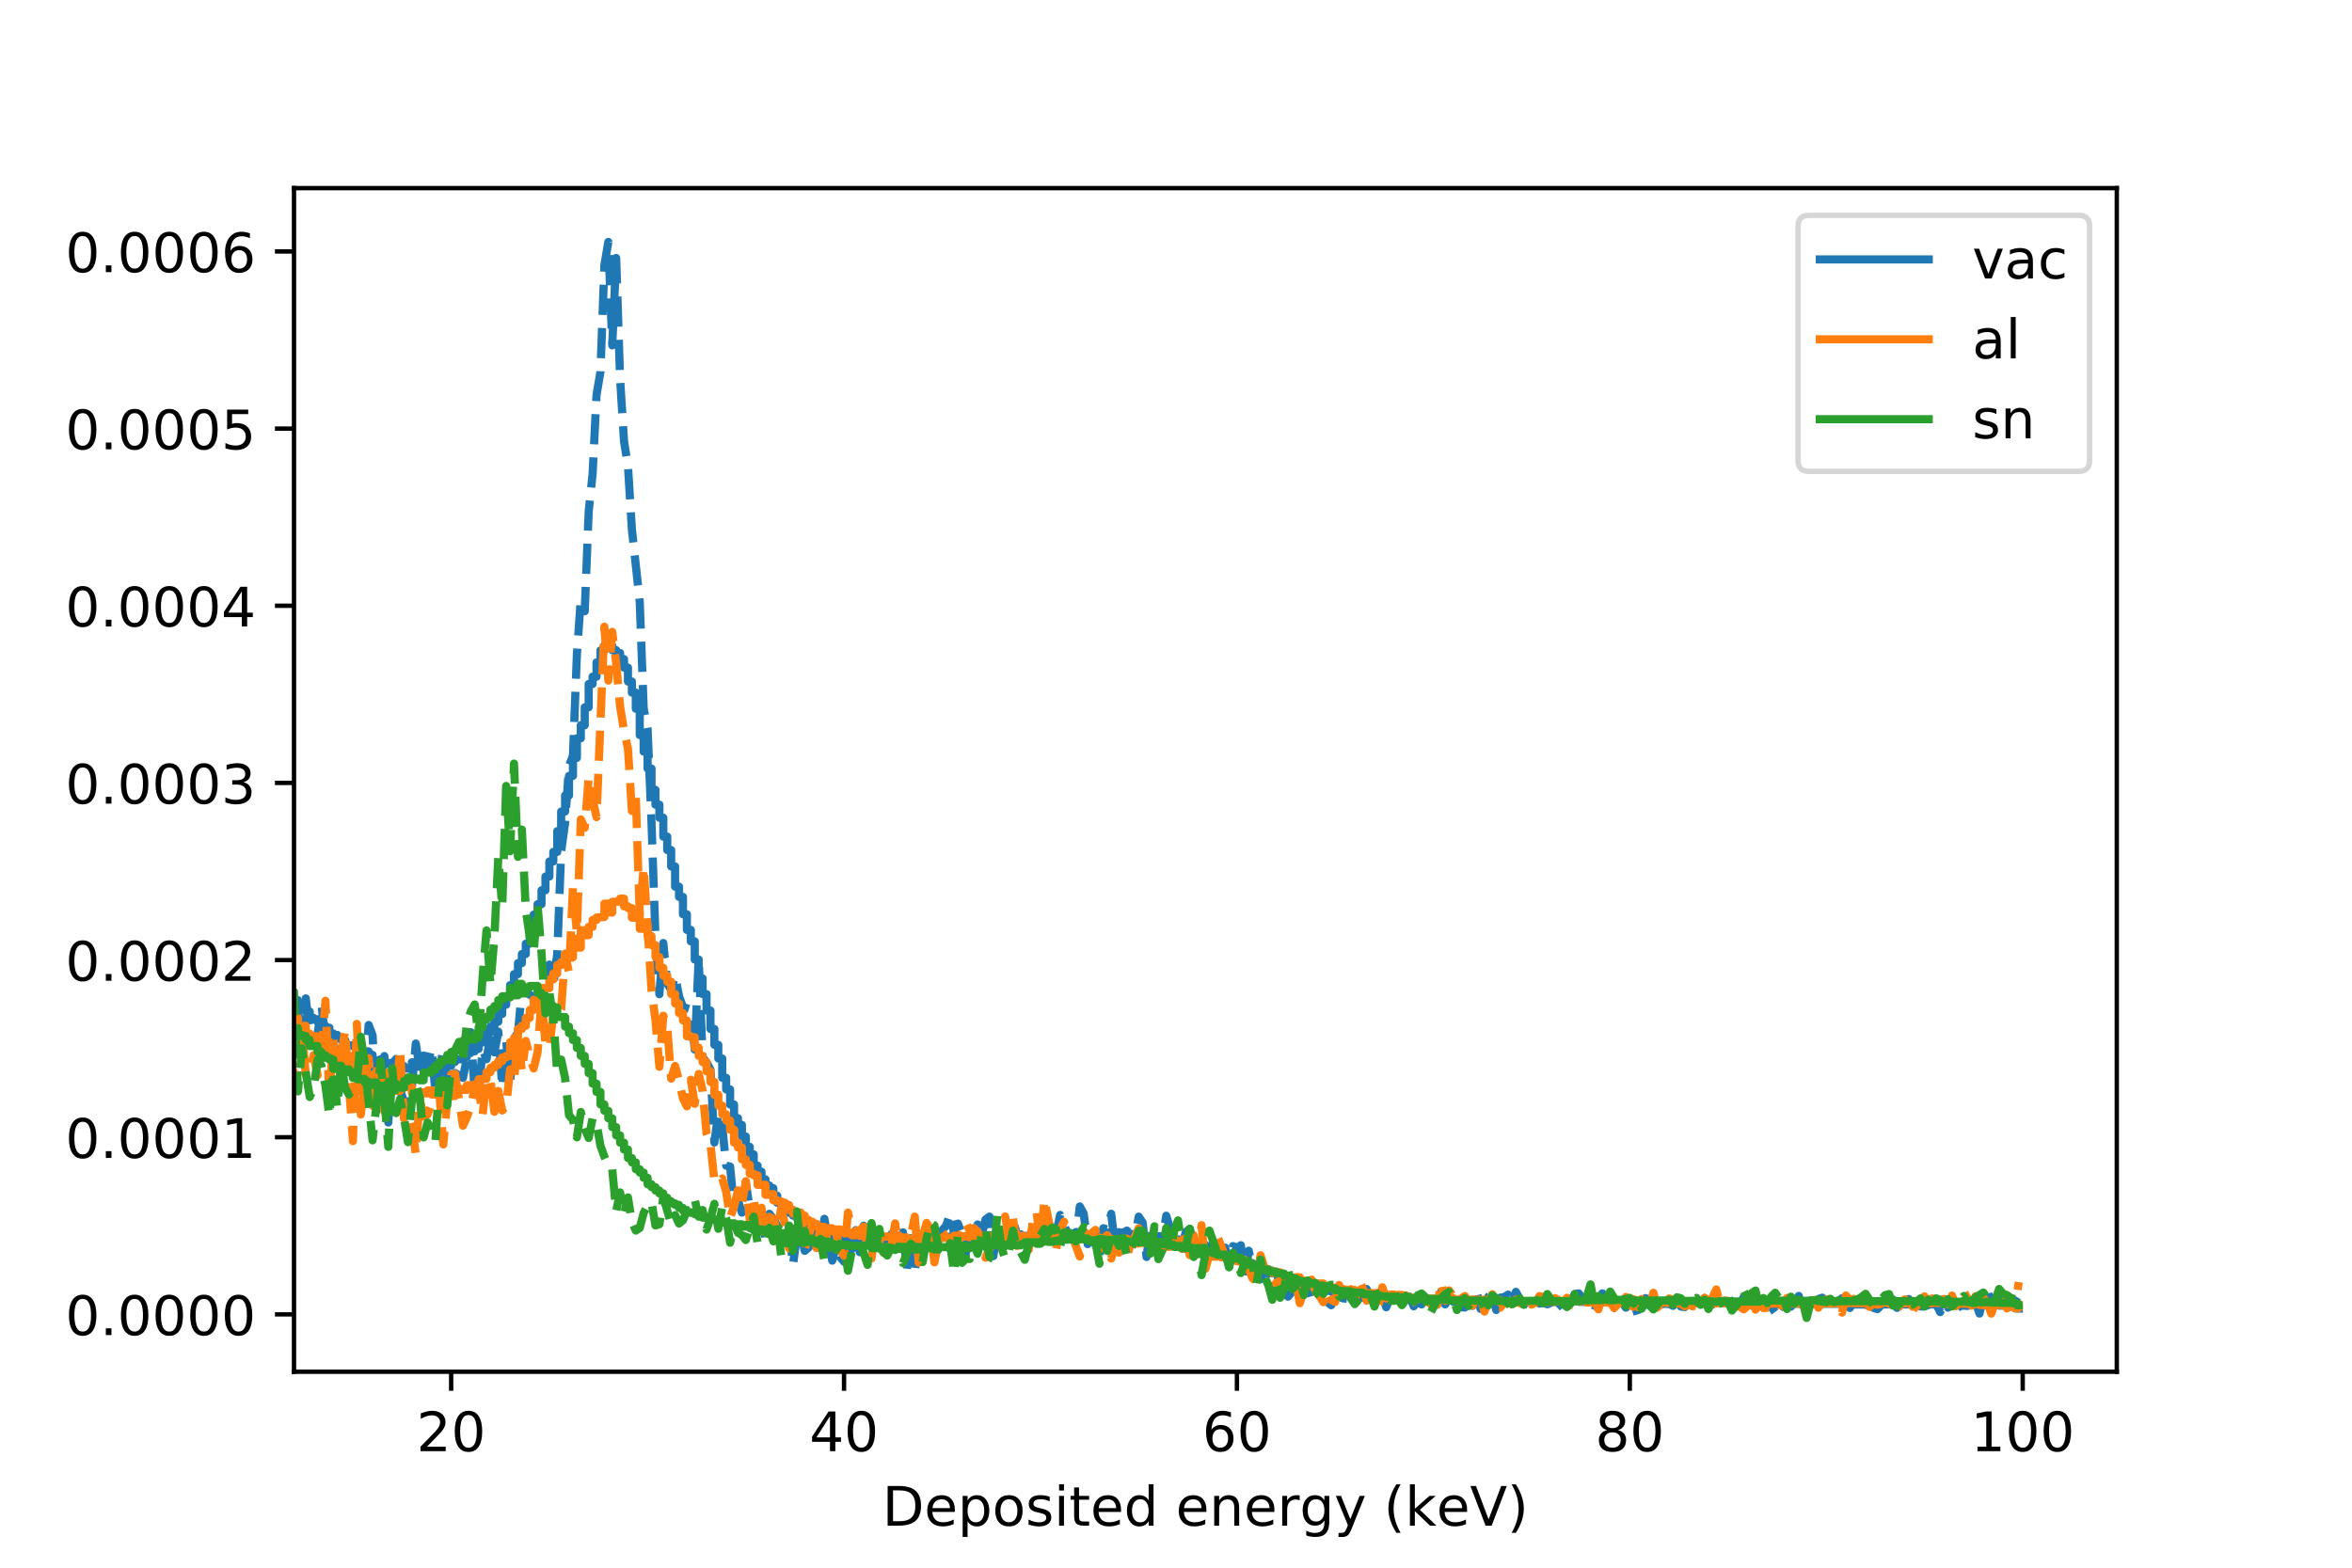 <?xml version="1.0" encoding="utf-8" standalone="no"?>
<!DOCTYPE svg PUBLIC "-//W3C//DTD SVG 1.1//EN"
  "http://www.w3.org/Graphics/SVG/1.1/DTD/svg11.dtd">
<!-- Created with matplotlib (http://matplotlib.org/) -->
<svg height="288pt" version="1.1" viewBox="0 0 432 288" width="432pt" xmlns="http://www.w3.org/2000/svg" xmlns:xlink="http://www.w3.org/1999/xlink">
 <defs>
  <style type="text/css">
*{stroke-linecap:butt;stroke-linejoin:round;}
  </style>
 </defs>
 <g id="figure_1">
  <g id="patch_1">
   <path d="M 0 288 
L 432 288 
L 432 0 
L 0 0 
z
" style="fill:#ffffff;"/>
  </g>
  <g id="axes_1">
   <g id="patch_2">
    <path d="M 54 252 
L 388.8 252 
L 388.8 34.56 
L 54 34.56 
z
" style="fill:#ffffff;"/>
   </g>
   <g id="matplotlib.axis_1">
    <g id="xtick_1">
     <g id="line2d_1">
      <defs>
       <path d="M 0 0 
L 0 3.5 
" id="m028964f71a" style="stroke:#000000;stroke-width:0.8;"/>
      </defs>
      <g>
       <use style="stroke:#000000;stroke-width:0.8;" x="82.865" xlink:href="#m028964f71a" y="252"/>
      </g>
     </g>
     <g id="text_1">
      <!-- 20 -->
      <defs>
       <path d="M 19.188 8.297 
L 53.609 8.297 
L 53.609 0 
L 7.328 0 
L 7.328 8.297 
Q 12.938 14.109 22.625 23.891 
Q 32.328 33.688 34.812 36.531 
Q 39.547 41.844 41.422 45.531 
Q 43.312 49.219 43.312 52.781 
Q 43.312 58.594 39.234 62.25 
Q 35.156 65.922 28.609 65.922 
Q 23.969 65.922 18.812 64.312 
Q 13.672 62.703 7.812 59.422 
L 7.812 69.391 
Q 13.766 71.781 18.938 73 
Q 24.125 74.219 28.422 74.219 
Q 39.75 74.219 46.484 68.547 
Q 53.219 62.891 53.219 53.422 
Q 53.219 48.922 51.531 44.891 
Q 49.859 40.875 45.406 35.406 
Q 44.188 33.984 37.641 27.219 
Q 31.109 20.453 19.188 8.297 
z
" id="DejaVuSans-32"/>
       <path d="M 31.781 66.406 
Q 24.172 66.406 20.328 58.906 
Q 16.5 51.422 16.5 36.375 
Q 16.5 21.391 20.328 13.891 
Q 24.172 6.391 31.781 6.391 
Q 39.453 6.391 43.281 13.891 
Q 47.125 21.391 47.125 36.375 
Q 47.125 51.422 43.281 58.906 
Q 39.453 66.406 31.781 66.406 
z
M 31.781 74.219 
Q 44.047 74.219 50.516 64.516 
Q 56.984 54.828 56.984 36.375 
Q 56.984 17.969 50.516 8.266 
Q 44.047 -1.422 31.781 -1.422 
Q 19.531 -1.422 13.062 8.266 
Q 6.594 17.969 6.594 36.375 
Q 6.594 54.828 13.062 64.516 
Q 19.531 74.219 31.781 74.219 
z
" id="DejaVuSans-30"/>
      </defs>
      <g transform="translate(76.503 266.598)scale(0.1 -0.1)">
       <use xlink:href="#DejaVuSans-32"/>
       <use x="63.623" xlink:href="#DejaVuSans-30"/>
      </g>
     </g>
    </g>
    <g id="xtick_2">
     <g id="line2d_2">
      <g>
       <use style="stroke:#000000;stroke-width:0.8;" x="155.028" xlink:href="#m028964f71a" y="252"/>
      </g>
     </g>
     <g id="text_2">
      <!-- 40 -->
      <defs>
       <path d="M 37.797 64.312 
L 12.891 25.391 
L 37.797 25.391 
z
M 35.203 72.906 
L 47.609 72.906 
L 47.609 25.391 
L 58.016 25.391 
L 58.016 17.188 
L 47.609 17.188 
L 47.609 0 
L 37.797 0 
L 37.797 17.188 
L 4.891 17.188 
L 4.891 26.703 
z
" id="DejaVuSans-34"/>
      </defs>
      <g transform="translate(148.666 266.598)scale(0.1 -0.1)">
       <use xlink:href="#DejaVuSans-34"/>
       <use x="63.623" xlink:href="#DejaVuSans-30"/>
      </g>
     </g>
    </g>
    <g id="xtick_3">
     <g id="line2d_3">
      <g>
       <use style="stroke:#000000;stroke-width:0.8;" x="227.191" xlink:href="#m028964f71a" y="252"/>
      </g>
     </g>
     <g id="text_3">
      <!-- 60 -->
      <defs>
       <path d="M 33.016 40.375 
Q 26.375 40.375 22.484 35.828 
Q 18.609 31.297 18.609 23.391 
Q 18.609 15.531 22.484 10.953 
Q 26.375 6.391 33.016 6.391 
Q 39.656 6.391 43.531 10.953 
Q 47.406 15.531 47.406 23.391 
Q 47.406 31.297 43.531 35.828 
Q 39.656 40.375 33.016 40.375 
z
M 52.594 71.297 
L 52.594 62.312 
Q 48.875 64.062 45.094 64.984 
Q 41.312 65.922 37.594 65.922 
Q 27.828 65.922 22.672 59.328 
Q 17.531 52.734 16.797 39.406 
Q 19.672 43.656 24.016 45.922 
Q 28.375 48.188 33.594 48.188 
Q 44.578 48.188 50.953 41.516 
Q 57.328 34.859 57.328 23.391 
Q 57.328 12.156 50.688 5.359 
Q 44.047 -1.422 33.016 -1.422 
Q 20.359 -1.422 13.672 8.266 
Q 6.984 17.969 6.984 36.375 
Q 6.984 53.656 15.188 63.938 
Q 23.391 74.219 37.203 74.219 
Q 40.922 74.219 44.703 73.484 
Q 48.484 72.75 52.594 71.297 
z
" id="DejaVuSans-36"/>
      </defs>
      <g transform="translate(220.829 266.598)scale(0.1 -0.1)">
       <use xlink:href="#DejaVuSans-36"/>
       <use x="63.623" xlink:href="#DejaVuSans-30"/>
      </g>
     </g>
    </g>
    <g id="xtick_4">
     <g id="line2d_4">
      <g>
       <use style="stroke:#000000;stroke-width:0.8;" x="299.354" xlink:href="#m028964f71a" y="252"/>
      </g>
     </g>
     <g id="text_4">
      <!-- 80 -->
      <defs>
       <path d="M 31.781 34.625 
Q 24.75 34.625 20.719 30.859 
Q 16.703 27.094 16.703 20.516 
Q 16.703 13.922 20.719 10.156 
Q 24.75 6.391 31.781 6.391 
Q 38.812 6.391 42.859 10.172 
Q 46.922 13.969 46.922 20.516 
Q 46.922 27.094 42.891 30.859 
Q 38.875 34.625 31.781 34.625 
z
M 21.922 38.812 
Q 15.578 40.375 12.031 44.719 
Q 8.5 49.078 8.5 55.328 
Q 8.5 64.062 14.719 69.141 
Q 20.953 74.219 31.781 74.219 
Q 42.672 74.219 48.875 69.141 
Q 55.078 64.062 55.078 55.328 
Q 55.078 49.078 51.531 44.719 
Q 48 40.375 41.703 38.812 
Q 48.828 37.156 52.797 32.312 
Q 56.781 27.484 56.781 20.516 
Q 56.781 9.906 50.312 4.234 
Q 43.844 -1.422 31.781 -1.422 
Q 19.734 -1.422 13.25 4.234 
Q 6.781 9.906 6.781 20.516 
Q 6.781 27.484 10.781 32.312 
Q 14.797 37.156 21.922 38.812 
z
M 18.312 54.391 
Q 18.312 48.734 21.844 45.562 
Q 25.391 42.391 31.781 42.391 
Q 38.141 42.391 41.719 45.562 
Q 45.312 48.734 45.312 54.391 
Q 45.312 60.062 41.719 63.234 
Q 38.141 66.406 31.781 66.406 
Q 25.391 66.406 21.844 63.234 
Q 18.312 60.062 18.312 54.391 
z
" id="DejaVuSans-38"/>
      </defs>
      <g transform="translate(292.992 266.598)scale(0.1 -0.1)">
       <use xlink:href="#DejaVuSans-38"/>
       <use x="63.623" xlink:href="#DejaVuSans-30"/>
      </g>
     </g>
    </g>
    <g id="xtick_5">
     <g id="line2d_5">
      <g>
       <use style="stroke:#000000;stroke-width:0.8;" x="371.517" xlink:href="#m028964f71a" y="252"/>
      </g>
     </g>
     <g id="text_5">
      <!-- 100 -->
      <defs>
       <path d="M 12.406 8.297 
L 28.516 8.297 
L 28.516 63.922 
L 10.984 60.406 
L 10.984 69.391 
L 28.422 72.906 
L 38.281 72.906 
L 38.281 8.297 
L 54.391 8.297 
L 54.391 0 
L 12.406 0 
z
" id="DejaVuSans-31"/>
      </defs>
      <g transform="translate(361.973 266.598)scale(0.1 -0.1)">
       <use xlink:href="#DejaVuSans-31"/>
       <use x="63.623" xlink:href="#DejaVuSans-30"/>
       <use x="127.246" xlink:href="#DejaVuSans-30"/>
      </g>
     </g>
    </g>
    <g id="text_6">
     <!-- Deposited energy (keV) -->
     <defs>
      <path d="M 19.672 64.797 
L 19.672 8.109 
L 31.594 8.109 
Q 46.688 8.109 53.688 14.938 
Q 60.688 21.781 60.688 36.531 
Q 60.688 51.172 53.688 57.984 
Q 46.688 64.797 31.594 64.797 
z
M 9.812 72.906 
L 30.078 72.906 
Q 51.266 72.906 61.172 64.094 
Q 71.094 55.281 71.094 36.531 
Q 71.094 17.672 61.125 8.828 
Q 51.172 0 30.078 0 
L 9.812 0 
z
" id="DejaVuSans-44"/>
      <path d="M 56.203 29.594 
L 56.203 25.203 
L 14.891 25.203 
Q 15.484 15.922 20.484 11.062 
Q 25.484 6.203 34.422 6.203 
Q 39.594 6.203 44.453 7.469 
Q 49.312 8.734 54.109 11.281 
L 54.109 2.781 
Q 49.266 0.734 44.188 -0.344 
Q 39.109 -1.422 33.891 -1.422 
Q 20.797 -1.422 13.156 6.188 
Q 5.516 13.812 5.516 26.812 
Q 5.516 40.234 12.766 48.109 
Q 20.016 56 32.328 56 
Q 43.359 56 49.781 48.891 
Q 56.203 41.797 56.203 29.594 
z
M 47.219 32.234 
Q 47.125 39.594 43.094 43.984 
Q 39.062 48.391 32.422 48.391 
Q 24.906 48.391 20.391 44.141 
Q 15.875 39.891 15.188 32.172 
z
" id="DejaVuSans-65"/>
      <path d="M 18.109 8.203 
L 18.109 -20.797 
L 9.078 -20.797 
L 9.078 54.688 
L 18.109 54.688 
L 18.109 46.391 
Q 20.953 51.266 25.266 53.625 
Q 29.594 56 35.594 56 
Q 45.562 56 51.781 48.094 
Q 58.016 40.188 58.016 27.297 
Q 58.016 14.406 51.781 6.484 
Q 45.562 -1.422 35.594 -1.422 
Q 29.594 -1.422 25.266 0.953 
Q 20.953 3.328 18.109 8.203 
z
M 48.688 27.297 
Q 48.688 37.203 44.609 42.844 
Q 40.531 48.484 33.406 48.484 
Q 26.266 48.484 22.188 42.844 
Q 18.109 37.203 18.109 27.297 
Q 18.109 17.391 22.188 11.75 
Q 26.266 6.109 33.406 6.109 
Q 40.531 6.109 44.609 11.75 
Q 48.688 17.391 48.688 27.297 
z
" id="DejaVuSans-70"/>
      <path d="M 30.609 48.391 
Q 23.391 48.391 19.188 42.75 
Q 14.984 37.109 14.984 27.297 
Q 14.984 17.484 19.156 11.844 
Q 23.344 6.203 30.609 6.203 
Q 37.797 6.203 41.984 11.859 
Q 46.188 17.531 46.188 27.297 
Q 46.188 37.016 41.984 42.703 
Q 37.797 48.391 30.609 48.391 
z
M 30.609 56 
Q 42.328 56 49.016 48.375 
Q 55.719 40.766 55.719 27.297 
Q 55.719 13.875 49.016 6.219 
Q 42.328 -1.422 30.609 -1.422 
Q 18.844 -1.422 12.172 6.219 
Q 5.516 13.875 5.516 27.297 
Q 5.516 40.766 12.172 48.375 
Q 18.844 56 30.609 56 
z
" id="DejaVuSans-6f"/>
      <path d="M 44.281 53.078 
L 44.281 44.578 
Q 40.484 46.531 36.375 47.5 
Q 32.281 48.484 27.875 48.484 
Q 21.188 48.484 17.844 46.438 
Q 14.5 44.391 14.5 40.281 
Q 14.5 37.156 16.891 35.375 
Q 19.281 33.594 26.516 31.984 
L 29.594 31.297 
Q 39.156 29.25 43.188 25.516 
Q 47.219 21.781 47.219 15.094 
Q 47.219 7.469 41.188 3.016 
Q 35.156 -1.422 24.609 -1.422 
Q 20.219 -1.422 15.453 -0.562 
Q 10.688 0.297 5.422 2 
L 5.422 11.281 
Q 10.406 8.688 15.234 7.391 
Q 20.062 6.109 24.812 6.109 
Q 31.156 6.109 34.562 8.281 
Q 37.984 10.453 37.984 14.406 
Q 37.984 18.062 35.516 20.016 
Q 33.062 21.969 24.703 23.781 
L 21.578 24.516 
Q 13.234 26.266 9.516 29.906 
Q 5.812 33.547 5.812 39.891 
Q 5.812 47.609 11.281 51.797 
Q 16.75 56 26.812 56 
Q 31.781 56 36.172 55.266 
Q 40.578 54.547 44.281 53.078 
z
" id="DejaVuSans-73"/>
      <path d="M 9.422 54.688 
L 18.406 54.688 
L 18.406 0 
L 9.422 0 
z
M 9.422 75.984 
L 18.406 75.984 
L 18.406 64.594 
L 9.422 64.594 
z
" id="DejaVuSans-69"/>
      <path d="M 18.312 70.219 
L 18.312 54.688 
L 36.812 54.688 
L 36.812 47.703 
L 18.312 47.703 
L 18.312 18.016 
Q 18.312 11.328 20.141 9.422 
Q 21.969 7.516 27.594 7.516 
L 36.812 7.516 
L 36.812 0 
L 27.594 0 
Q 17.188 0 13.234 3.875 
Q 9.281 7.766 9.281 18.016 
L 9.281 47.703 
L 2.688 47.703 
L 2.688 54.688 
L 9.281 54.688 
L 9.281 70.219 
z
" id="DejaVuSans-74"/>
      <path d="M 45.406 46.391 
L 45.406 75.984 
L 54.391 75.984 
L 54.391 0 
L 45.406 0 
L 45.406 8.203 
Q 42.578 3.328 38.25 0.953 
Q 33.938 -1.422 27.875 -1.422 
Q 17.969 -1.422 11.734 6.484 
Q 5.516 14.406 5.516 27.297 
Q 5.516 40.188 11.734 48.094 
Q 17.969 56 27.875 56 
Q 33.938 56 38.25 53.625 
Q 42.578 51.266 45.406 46.391 
z
M 14.797 27.297 
Q 14.797 17.391 18.875 11.75 
Q 22.953 6.109 30.078 6.109 
Q 37.203 6.109 41.297 11.75 
Q 45.406 17.391 45.406 27.297 
Q 45.406 37.203 41.297 42.844 
Q 37.203 48.484 30.078 48.484 
Q 22.953 48.484 18.875 42.844 
Q 14.797 37.203 14.797 27.297 
z
" id="DejaVuSans-64"/>
      <path id="DejaVuSans-20"/>
      <path d="M 54.891 33.016 
L 54.891 0 
L 45.906 0 
L 45.906 32.719 
Q 45.906 40.484 42.875 44.328 
Q 39.844 48.188 33.797 48.188 
Q 26.516 48.188 22.312 43.547 
Q 18.109 38.922 18.109 30.906 
L 18.109 0 
L 9.078 0 
L 9.078 54.688 
L 18.109 54.688 
L 18.109 46.188 
Q 21.344 51.125 25.703 53.562 
Q 30.078 56 35.797 56 
Q 45.219 56 50.047 50.172 
Q 54.891 44.344 54.891 33.016 
z
" id="DejaVuSans-6e"/>
      <path d="M 41.109 46.297 
Q 39.594 47.172 37.812 47.578 
Q 36.031 48 33.891 48 
Q 26.266 48 22.188 43.047 
Q 18.109 38.094 18.109 28.812 
L 18.109 0 
L 9.078 0 
L 9.078 54.688 
L 18.109 54.688 
L 18.109 46.188 
Q 20.953 51.172 25.484 53.578 
Q 30.031 56 36.531 56 
Q 37.453 56 38.578 55.875 
Q 39.703 55.766 41.062 55.516 
z
" id="DejaVuSans-72"/>
      <path d="M 45.406 27.984 
Q 45.406 37.75 41.375 43.109 
Q 37.359 48.484 30.078 48.484 
Q 22.859 48.484 18.828 43.109 
Q 14.797 37.75 14.797 27.984 
Q 14.797 18.266 18.828 12.891 
Q 22.859 7.516 30.078 7.516 
Q 37.359 7.516 41.375 12.891 
Q 45.406 18.266 45.406 27.984 
z
M 54.391 6.781 
Q 54.391 -7.172 48.188 -13.984 
Q 42 -20.797 29.203 -20.797 
Q 24.469 -20.797 20.266 -20.094 
Q 16.062 -19.391 12.109 -17.922 
L 12.109 -9.188 
Q 16.062 -11.328 19.922 -12.344 
Q 23.781 -13.375 27.781 -13.375 
Q 36.625 -13.375 41.016 -8.766 
Q 45.406 -4.156 45.406 5.172 
L 45.406 9.625 
Q 42.625 4.781 38.281 2.391 
Q 33.938 0 27.875 0 
Q 17.828 0 11.672 7.656 
Q 5.516 15.328 5.516 27.984 
Q 5.516 40.672 11.672 48.328 
Q 17.828 56 27.875 56 
Q 33.938 56 38.281 53.609 
Q 42.625 51.219 45.406 46.391 
L 45.406 54.688 
L 54.391 54.688 
z
" id="DejaVuSans-67"/>
      <path d="M 32.172 -5.078 
Q 28.375 -14.844 24.75 -17.812 
Q 21.141 -20.797 15.094 -20.797 
L 7.906 -20.797 
L 7.906 -13.281 
L 13.188 -13.281 
Q 16.891 -13.281 18.938 -11.516 
Q 21 -9.766 23.484 -3.219 
L 25.094 0.875 
L 2.984 54.688 
L 12.5 54.688 
L 29.594 11.922 
L 46.688 54.688 
L 56.203 54.688 
z
" id="DejaVuSans-79"/>
      <path d="M 31 75.875 
Q 24.469 64.656 21.281 53.656 
Q 18.109 42.672 18.109 31.391 
Q 18.109 20.125 21.312 9.062 
Q 24.516 -2 31 -13.188 
L 23.188 -13.188 
Q 15.875 -1.703 12.234 9.375 
Q 8.594 20.453 8.594 31.391 
Q 8.594 42.281 12.203 53.312 
Q 15.828 64.359 23.188 75.875 
z
" id="DejaVuSans-28"/>
      <path d="M 9.078 75.984 
L 18.109 75.984 
L 18.109 31.109 
L 44.922 54.688 
L 56.391 54.688 
L 27.391 29.109 
L 57.625 0 
L 45.906 0 
L 18.109 26.703 
L 18.109 0 
L 9.078 0 
z
" id="DejaVuSans-6b"/>
      <path d="M 28.609 0 
L 0.781 72.906 
L 11.078 72.906 
L 34.188 11.531 
L 57.328 72.906 
L 67.578 72.906 
L 39.797 0 
z
" id="DejaVuSans-56"/>
      <path d="M 8.016 75.875 
L 15.828 75.875 
Q 23.141 64.359 26.781 53.312 
Q 30.422 42.281 30.422 31.391 
Q 30.422 20.453 26.781 9.375 
Q 23.141 -1.703 15.828 -13.188 
L 8.016 -13.188 
Q 14.5 -2 17.703 9.062 
Q 20.906 20.125 20.906 31.391 
Q 20.906 42.672 17.703 53.656 
Q 14.5 64.656 8.016 75.875 
z
" id="DejaVuSans-29"/>
     </defs>
     <g transform="translate(162.055 280.277)scale(0.1 -0.1)">
      <use xlink:href="#DejaVuSans-44"/>
      <use x="77.002" xlink:href="#DejaVuSans-65"/>
      <use x="138.525" xlink:href="#DejaVuSans-70"/>
      <use x="202.002" xlink:href="#DejaVuSans-6f"/>
      <use x="263.184" xlink:href="#DejaVuSans-73"/>
      <use x="315.283" xlink:href="#DejaVuSans-69"/>
      <use x="343.066" xlink:href="#DejaVuSans-74"/>
      <use x="382.275" xlink:href="#DejaVuSans-65"/>
      <use x="443.799" xlink:href="#DejaVuSans-64"/>
      <use x="507.275" xlink:href="#DejaVuSans-20"/>
      <use x="539.062" xlink:href="#DejaVuSans-65"/>
      <use x="600.586" xlink:href="#DejaVuSans-6e"/>
      <use x="663.965" xlink:href="#DejaVuSans-65"/>
      <use x="725.488" xlink:href="#DejaVuSans-72"/>
      <use x="766.586" xlink:href="#DejaVuSans-67"/>
      <use x="830.062" xlink:href="#DejaVuSans-79"/>
      <use x="889.242" xlink:href="#DejaVuSans-20"/>
      <use x="921.029" xlink:href="#DejaVuSans-28"/>
      <use x="960.043" xlink:href="#DejaVuSans-6b"/>
      <use x="1017.906" xlink:href="#DejaVuSans-65"/>
      <use x="1079.43" xlink:href="#DejaVuSans-56"/>
      <use x="1147.838" xlink:href="#DejaVuSans-29"/>
     </g>
    </g>
   </g>
   <g id="matplotlib.axis_2">
    <g id="ytick_1">
     <g id="line2d_6">
      <defs>
       <path d="M 0 0 
L -3.5 0 
" id="m6fcd0059f6" style="stroke:#000000;stroke-width:0.8;"/>
      </defs>
      <g>
       <use style="stroke:#000000;stroke-width:0.8;" x="54" xlink:href="#m6fcd0059f6" y="241.465"/>
      </g>
     </g>
     <g id="text_7">
      <!-- 0.0000 -->
      <defs>
       <path d="M 10.688 12.406 
L 21 12.406 
L 21 0 
L 10.688 0 
z
" id="DejaVuSans-2e"/>
      </defs>
      <g transform="translate(12.009 245.265)scale(0.1 -0.1)">
       <use xlink:href="#DejaVuSans-30"/>
       <use x="63.623" xlink:href="#DejaVuSans-2e"/>
       <use x="95.41" xlink:href="#DejaVuSans-30"/>
       <use x="159.033" xlink:href="#DejaVuSans-30"/>
       <use x="222.656" xlink:href="#DejaVuSans-30"/>
       <use x="286.279" xlink:href="#DejaVuSans-30"/>
      </g>
     </g>
    </g>
    <g id="ytick_2">
     <g id="line2d_7">
      <g>
       <use style="stroke:#000000;stroke-width:0.8;" x="54" xlink:href="#m6fcd0059f6" y="208.92"/>
      </g>
     </g>
     <g id="text_8">
      <!-- 0.0001 -->
      <g transform="translate(12.009 212.72)scale(0.1 -0.1)">
       <use xlink:href="#DejaVuSans-30"/>
       <use x="63.623" xlink:href="#DejaVuSans-2e"/>
       <use x="95.41" xlink:href="#DejaVuSans-30"/>
       <use x="159.033" xlink:href="#DejaVuSans-30"/>
       <use x="222.656" xlink:href="#DejaVuSans-30"/>
       <use x="286.279" xlink:href="#DejaVuSans-31"/>
      </g>
     </g>
    </g>
    <g id="ytick_3">
     <g id="line2d_8">
      <g>
       <use style="stroke:#000000;stroke-width:0.8;" x="54" xlink:href="#m6fcd0059f6" y="176.375"/>
      </g>
     </g>
     <g id="text_9">
      <!-- 0.0002 -->
      <g transform="translate(12.009 180.174)scale(0.1 -0.1)">
       <use xlink:href="#DejaVuSans-30"/>
       <use x="63.623" xlink:href="#DejaVuSans-2e"/>
       <use x="95.41" xlink:href="#DejaVuSans-30"/>
       <use x="159.033" xlink:href="#DejaVuSans-30"/>
       <use x="222.656" xlink:href="#DejaVuSans-30"/>
       <use x="286.279" xlink:href="#DejaVuSans-32"/>
      </g>
     </g>
    </g>
    <g id="ytick_4">
     <g id="line2d_9">
      <g>
       <use style="stroke:#000000;stroke-width:0.8;" x="54" xlink:href="#m6fcd0059f6" y="143.83"/>
      </g>
     </g>
     <g id="text_10">
      <!-- 0.0003 -->
      <defs>
       <path d="M 40.578 39.312 
Q 47.656 37.797 51.625 33 
Q 55.609 28.219 55.609 21.188 
Q 55.609 10.406 48.188 4.484 
Q 40.766 -1.422 27.094 -1.422 
Q 22.516 -1.422 17.656 -0.516 
Q 12.797 0.391 7.625 2.203 
L 7.625 11.719 
Q 11.719 9.328 16.594 8.109 
Q 21.484 6.891 26.812 6.891 
Q 36.078 6.891 40.938 10.547 
Q 45.797 14.203 45.797 21.188 
Q 45.797 27.641 41.281 31.266 
Q 36.766 34.906 28.719 34.906 
L 20.219 34.906 
L 20.219 43.016 
L 29.109 43.016 
Q 36.375 43.016 40.234 45.922 
Q 44.094 48.828 44.094 54.297 
Q 44.094 59.906 40.109 62.906 
Q 36.141 65.922 28.719 65.922 
Q 24.656 65.922 20.016 65.031 
Q 15.375 64.156 9.812 62.312 
L 9.812 71.094 
Q 15.438 72.656 20.344 73.438 
Q 25.25 74.219 29.594 74.219 
Q 40.828 74.219 47.359 69.109 
Q 53.906 64.016 53.906 55.328 
Q 53.906 49.266 50.438 45.094 
Q 46.969 40.922 40.578 39.312 
z
" id="DejaVuSans-33"/>
      </defs>
      <g transform="translate(12.009 147.629)scale(0.1 -0.1)">
       <use xlink:href="#DejaVuSans-30"/>
       <use x="63.623" xlink:href="#DejaVuSans-2e"/>
       <use x="95.41" xlink:href="#DejaVuSans-30"/>
       <use x="159.033" xlink:href="#DejaVuSans-30"/>
       <use x="222.656" xlink:href="#DejaVuSans-30"/>
       <use x="286.279" xlink:href="#DejaVuSans-33"/>
      </g>
     </g>
    </g>
    <g id="ytick_5">
     <g id="line2d_10">
      <g>
       <use style="stroke:#000000;stroke-width:0.8;" x="54" xlink:href="#m6fcd0059f6" y="111.285"/>
      </g>
     </g>
     <g id="text_11">
      <!-- 0.0004 -->
      <g transform="translate(12.009 115.084)scale(0.1 -0.1)">
       <use xlink:href="#DejaVuSans-30"/>
       <use x="63.623" xlink:href="#DejaVuSans-2e"/>
       <use x="95.41" xlink:href="#DejaVuSans-30"/>
       <use x="159.033" xlink:href="#DejaVuSans-30"/>
       <use x="222.656" xlink:href="#DejaVuSans-30"/>
       <use x="286.279" xlink:href="#DejaVuSans-34"/>
      </g>
     </g>
    </g>
    <g id="ytick_6">
     <g id="line2d_11">
      <g>
       <use style="stroke:#000000;stroke-width:0.8;" x="54" xlink:href="#m6fcd0059f6" y="78.74"/>
      </g>
     </g>
     <g id="text_12">
      <!-- 0.0005 -->
      <defs>
       <path d="M 10.797 72.906 
L 49.516 72.906 
L 49.516 64.594 
L 19.828 64.594 
L 19.828 46.734 
Q 21.969 47.469 24.109 47.828 
Q 26.266 48.188 28.422 48.188 
Q 40.625 48.188 47.75 41.5 
Q 54.891 34.812 54.891 23.391 
Q 54.891 11.625 47.562 5.094 
Q 40.234 -1.422 26.906 -1.422 
Q 22.312 -1.422 17.547 -0.641 
Q 12.797 0.141 7.719 1.703 
L 7.719 11.625 
Q 12.109 9.234 16.797 8.062 
Q 21.484 6.891 26.703 6.891 
Q 35.156 6.891 40.078 11.328 
Q 45.016 15.766 45.016 23.391 
Q 45.016 31 40.078 35.438 
Q 35.156 39.891 26.703 39.891 
Q 22.75 39.891 18.812 39.016 
Q 14.891 38.141 10.797 36.281 
z
" id="DejaVuSans-35"/>
      </defs>
      <g transform="translate(12.009 82.539)scale(0.1 -0.1)">
       <use xlink:href="#DejaVuSans-30"/>
       <use x="63.623" xlink:href="#DejaVuSans-2e"/>
       <use x="95.41" xlink:href="#DejaVuSans-30"/>
       <use x="159.033" xlink:href="#DejaVuSans-30"/>
       <use x="222.656" xlink:href="#DejaVuSans-30"/>
       <use x="286.279" xlink:href="#DejaVuSans-35"/>
      </g>
     </g>
    </g>
    <g id="ytick_7">
     <g id="line2d_12">
      <g>
       <use style="stroke:#000000;stroke-width:0.8;" x="54" xlink:href="#m6fcd0059f6" y="46.195"/>
      </g>
     </g>
     <g id="text_13">
      <!-- 0.0006 -->
      <g transform="translate(12.009 49.994)scale(0.1 -0.1)">
       <use xlink:href="#DejaVuSans-30"/>
       <use x="63.623" xlink:href="#DejaVuSans-2e"/>
       <use x="95.41" xlink:href="#DejaVuSans-30"/>
       <use x="159.033" xlink:href="#DejaVuSans-30"/>
       <use x="222.656" xlink:href="#DejaVuSans-30"/>
       <use x="286.279" xlink:href="#DejaVuSans-36"/>
      </g>
     </g>
    </g>
   </g>
   <g id="line2d_13">
    <path clip-path="url(#p4b9a412938)" d="M 10.702 241.348 
L 12.867 241.299 
L 13.589 241.558 
L 14.31 241.368 
L 15.032 241.454 
L 15.754 240.746 
L 16.475 241.236 
L 17.197 241.556 
L 17.919 240.985 
L 18.64 239.23 
L 19.362 240.605 
L 20.805 234.875 
L 21.527 236.045 
L 22.248 232.317 
L 22.97 230.31 
L 23.692 231.392 
L 25.135 213.248 
L 25.856 213.949 
L 26.578 205.993 
L 27.3 207.731 
L 28.021 196.5 
L 28.743 194.008 
L 30.186 183.468 
L 30.908 187.091 
L 31.629 170.203 
L 32.351 166.972 
L 33.073 170.556 
L 33.794 169.366 
L 34.516 158.372 
L 35.238 163.936 
L 35.959 162.41 
L 36.681 166.57 
L 37.403 160.003 
L 38.124 171.744 
L 38.846 162.988 
L 39.567 158.542 
L 40.289 172.188 
L 41.011 168.636 
L 41.732 167.785 
L 42.454 164.657 
L 43.176 168.792 
L 43.897 171.39 
L 44.619 173.445 
L 45.34 183.089 
L 46.062 178.481 
L 46.784 182.029 
L 47.505 177.616 
L 48.227 179.222 
L 48.949 182.388 
L 49.67 184.337 
L 50.392 178.594 
L 51.113 176.478 
L 51.835 184.036 
L 52.557 190.34 
L 53.278 181.466 
L 54 184.138 
L 54.722 185.082 
L 55.443 194.852 
L 56.165 183.407 
L 56.887 189.824 
L 57.608 191.181 
L 58.33 190.014 
L 59.051 184.669 
L 59.773 191.138 
L 60.495 193.218 
L 61.216 191.131 
L 61.938 195.581 
L 62.66 192.699 
L 63.381 193.868 
L 64.103 194.122 
L 64.824 196.511 
L 65.546 197.555 
L 66.268 193.295 
L 66.989 197.45 
L 67.711 188.299 
L 68.433 190.195 
L 69.154 204.08 
L 69.876 198.594 
L 70.597 194.009 
L 71.319 206.216 
L 72.041 195.395 
L 72.762 194.538 
L 73.484 200.178 
L 74.206 202.451 
L 74.927 198.586 
L 75.649 199.751 
L 76.371 191.701 
L 77.092 196.458 
L 77.814 193.905 
L 78.535 195.556 
L 79.257 192.601 
L 79.979 200.693 
L 81.422 192.783 
L 82.144 197.954 
L 82.865 199.756 
L 83.587 197.12 
L 85.03 198.012 
L 85.752 194.408 
L 86.473 189.632 
L 87.195 200.848 
L 87.917 200.856 
L 88.638 192.727 
L 89.36 194.596 
L 90.081 190.273 
L 90.803 193.329 
L 91.525 189.51 
L 92.246 199.759 
L 92.968 191.161 
L 93.69 198.835 
L 94.411 190.63 
L 95.133 189.84 
L 95.855 181.834 
L 98.019 183.177 
L 98.741 183.443 
L 99.463 180.959 
L 100.184 178.056 
L 100.906 177.206 
L 101.628 181.088 
L 102.349 175.216 
L 103.071 156.401 
L 103.792 151.164 
L 104.514 140.718 
L 105.236 138.837 
L 105.957 120.312 
L 106.679 110.069 
L 107.401 112.287 
L 108.122 94.048 
L 108.844 87.059 
L 109.565 72.559 
L 110.287 68.305 
L 111.009 48.744 
L 111.73 44.444 
L 112.452 63.444 
L 113.174 47.392 
L 113.895 69.61 
L 114.617 81.087 
L 115.339 85.587 
L 116.06 97.236 
L 117.503 110.525 
L 118.225 130.111 
L 118.947 133.952 
L 119.668 151.168 
L 120.39 172.083 
L 121.112 182.648 
L 121.833 173.241 
L 122.555 180.666 
L 123.276 181.888 
L 123.998 179.268 
L 124.72 183.012 
L 125.441 185 
L 126.885 185.451 
L 127.606 192.82 
L 128.328 175.986 
L 129.049 194.223 
L 129.771 195.171 
L 130.493 196.502 
L 131.214 209.893 
L 131.936 204.482 
L 132.658 206.935 
L 133.379 214.144 
L 134.101 214.306 
L 134.823 221.81 
L 135.544 220.546 
L 136.266 222.769 
L 136.987 217.172 
L 137.709 222.213 
L 138.431 221.703 
L 139.152 227.839 
L 139.874 224.033 
L 140.596 227.379 
L 141.317 222.986 
L 142.039 223.94 
L 143.482 226.34 
L 144.204 225.518 
L 144.925 225.226 
L 145.647 232.433 
L 146.369 227.05 
L 147.09 226.48 
L 147.812 229.797 
L 148.533 229.161 
L 149.255 228.133 
L 149.977 226.724 
L 150.698 228.226 
L 151.42 223.909 
L 152.142 228.265 
L 152.863 231.588 
L 153.585 228.744 
L 154.306 230.948 
L 155.028 231.787 
L 155.75 228.992 
L 156.471 229.487 
L 157.193 225.986 
L 157.915 230.038 
L 158.636 225.172 
L 160.801 228.846 
L 161.523 229.011 
L 162.244 229.566 
L 162.966 227.966 
L 163.688 226.742 
L 164.409 228.398 
L 165.131 229.286 
L 165.853 226.392 
L 166.574 233.226 
L 167.296 225.942 
L 168.017 233.779 
L 168.739 227.255 
L 169.461 229.291 
L 170.182 226.299 
L 170.904 228.29 
L 171.626 226.387 
L 172.347 228.009 
L 173.069 225.993 
L 173.79 225.157 
L 174.512 222.935 
L 175.234 226.569 
L 175.955 224.783 
L 176.677 226.838 
L 177.399 230.191 
L 178.12 226.051 
L 178.842 228.973 
L 179.564 224.95 
L 180.285 227.016 
L 181.007 224.045 
L 181.728 223.503 
L 182.45 230.76 
L 183.172 225.903 
L 183.893 228.081 
L 184.615 228 
L 185.337 227.381 
L 186.058 224.212 
L 186.78 226.692 
L 187.501 227.073 
L 188.223 228.353 
L 188.945 228.99 
L 189.666 227.325 
L 190.388 225.37 
L 191.11 228.214 
L 191.831 226.449 
L 192.553 228.364 
L 193.996 226.659 
L 194.718 223.19 
L 195.439 224.909 
L 196.161 227.03 
L 196.883 227.658 
L 197.604 228.026 
L 198.326 221.633 
L 199.048 222.948 
L 199.769 228.561 
L 200.491 226.733 
L 201.212 228.645 
L 201.934 230.921 
L 202.656 225.641 
L 203.377 225.853 
L 204.099 222.982 
L 204.821 229.075 
L 205.542 226.365 
L 206.264 226.621 
L 206.985 226.073 
L 207.707 226.976 
L 208.429 227.402 
L 209.15 223.506 
L 209.872 224.601 
L 210.594 230.92 
L 211.315 225.167 
L 212.037 228.389 
L 212.758 229.133 
L 213.48 228.12 
L 214.202 223.34 
L 214.923 225.71 
L 215.645 225.491 
L 216.367 226.789 
L 217.088 228.848 
L 217.81 226.354 
L 218.532 225.771 
L 219.253 228.432 
L 219.975 227.884 
L 220.696 228.018 
L 221.418 228.743 
L 222.14 229.855 
L 222.861 228.117 
L 223.583 229.482 
L 224.305 230.396 
L 225.026 229.194 
L 225.748 232.752 
L 226.469 228.92 
L 227.191 229.26 
L 227.913 228.758 
L 228.634 234.511 
L 229.356 229.766 
L 230.078 233.005 
L 230.799 232.933 
L 231.521 234.998 
L 232.242 233.634 
L 232.964 233.958 
L 233.686 233.176 
L 234.407 233.893 
L 235.129 235.812 
L 235.851 237.414 
L 236.572 238.204 
L 237.294 237.362 
L 238.016 235.899 
L 238.737 235.437 
L 239.459 236.87 
L 240.18 237.577 
L 240.902 237.357 
L 241.624 236.583 
L 242.345 238.55 
L 243.067 238.654 
L 244.51 239.776 
L 245.232 237.735 
L 245.953 238.269 
L 246.675 238.519 
L 247.397 238.598 
L 248.118 239.517 
L 248.84 238.454 
L 249.562 238.301 
L 250.283 238.404 
L 251.005 236.802 
L 251.726 238.209 
L 252.448 238.026 
L 253.17 238.098 
L 253.891 237.921 
L 254.613 240.163 
L 255.335 238.382 
L 256.056 238.095 
L 256.778 238.453 
L 257.5 237.871 
L 258.221 238.917 
L 258.943 238.217 
L 259.664 239.979 
L 260.386 239.115 
L 261.108 239.637 
L 261.829 238.338 
L 262.551 238.441 
L 263.273 238.888 
L 263.994 239.559 
L 264.716 237.261 
L 265.437 239.63 
L 266.159 238.796 
L 266.881 239.471 
L 268.324 240.159 
L 269.046 240.204 
L 269.767 238.897 
L 270.489 239.887 
L 271.21 237.127 
L 271.932 240.444 
L 272.654 240.108 
L 273.375 238.198 
L 274.097 237.844 
L 274.819 240.658 
L 275.54 238.39 
L 276.262 238.288 
L 276.984 237.832 
L 277.705 239.643 
L 278.427 237.325 
L 279.148 238.646 
L 279.87 239.675 
L 280.592 239.131 
L 281.313 239.104 
L 282.035 238.208 
L 282.757 239.484 
L 283.478 239.341 
L 284.2 239.606 
L 285.643 239.04 
L 286.365 239.514 
L 287.086 240.268 
L 287.808 238.284 
L 288.53 238.981 
L 289.251 237.712 
L 289.973 237.61 
L 290.694 238.652 
L 291.416 239.161 
L 292.138 239.034 
L 292.859 240.838 
L 293.581 239.001 
L 294.303 237.604 
L 295.024 239.04 
L 295.746 238.967 
L 297.911 239.281 
L 298.632 240.234 
L 299.354 239.133 
L 300.076 239.22 
L 300.797 241.519 
L 301.519 241.066 
L 302.241 238.472 
L 302.962 239.86 
L 303.684 240.35 
L 304.405 239.637 
L 305.127 240.866 
L 305.849 239.942 
L 306.57 239.513 
L 307.292 239.895 
L 308.014 238.768 
L 308.735 240.025 
L 309.457 240.13 
L 310.178 239.377 
L 310.9 239.046 
L 311.622 238.474 
L 312.343 239.459 
L 313.065 238.463 
L 313.787 238.994 
L 314.508 239.667 
L 315.23 238.993 
L 315.952 239.064 
L 316.673 239.346 
L 317.395 238.085 
L 318.116 239.751 
L 318.838 239.247 
L 319.56 239.667 
L 320.281 238.272 
L 321.003 239.215 
L 321.725 240.922 
L 322.446 239.827 
L 323.168 239.514 
L 323.889 240.126 
L 324.611 239.822 
L 325.333 240.113 
L 326.054 241.075 
L 326.776 239.305 
L 327.498 240.083 
L 328.219 239.482 
L 328.941 240.048 
L 329.662 239.231 
L 330.384 238.077 
L 331.106 240.742 
L 332.549 239.111 
L 333.271 239.067 
L 333.992 238.649 
L 334.714 238.393 
L 336.157 239.894 
L 336.879 240.32 
L 337.6 239.207 
L 338.322 238.507 
L 339.044 239.027 
L 339.765 240.289 
L 340.487 239.226 
L 341.209 239.942 
L 341.93 240.824 
L 342.652 239.405 
L 343.373 239.234 
L 344.095 240.274 
L 344.817 240.504 
L 346.26 239.027 
L 346.982 240.252 
L 347.703 238.74 
L 348.425 240.272 
L 349.146 239.459 
L 350.59 238.644 
L 351.311 240.051 
L 352.033 239.727 
L 352.755 240.006 
L 353.476 240.005 
L 354.919 239.462 
L 355.641 239.615 
L 356.363 241.043 
L 357.084 239.341 
L 357.806 240.227 
L 358.528 238.338 
L 359.249 239.711 
L 359.971 239.634 
L 360.693 240.64 
L 361.414 240.298 
L 362.136 239.638 
L 362.857 239.204 
L 363.579 241.314 
L 364.301 238.17 
L 365.022 236.964 
L 365.744 239.666 
L 366.466 238.351 
L 367.187 237.962 
L 367.909 239.087 
L 368.63 239.345 
L 369.352 239.814 
L 370.074 238.913 
L 370.795 239.324 
L 370.795 239.324 
" style="fill:none;stroke:#1f77b4;stroke-dasharray:5.55,2.4;stroke-dashoffset:0;stroke-width:1.5;"/>
   </g>
   <g id="line2d_14">
    <path clip-path="url(#p4b9a412938)" d="M 54 183.741 
L 54.722 183.741 
L 54.722 184.743 
L 56.165 184.792 
L 56.165 185.832 
L 56.887 185.832 
L 56.887 187.008 
L 57.608 187.008 
L 57.608 187.288 
L 58.33 187.288 
L 58.33 187.714 
L 59.051 187.714 
L 59.051 188.436 
L 59.773 188.436 
L 59.773 188.802 
L 60.495 188.802 
L 60.495 189.852 
L 61.216 189.852 
L 61.216 190.123 
L 61.938 190.123 
L 61.938 190.634 
L 62.66 190.634 
L 62.66 191.032 
L 63.381 191.032 
L 63.381 191.974 
L 64.824 192.076 
L 64.824 192.197 
L 65.546 192.197 
L 65.546 193.011 
L 66.268 193.011 
L 66.268 193.523 
L 66.989 193.523 
L 66.989 193.149 
L 67.711 193.149 
L 67.711 193.785 
L 68.433 193.785 
L 68.433 194.844 
L 69.876 194.772 
L 69.876 194.626 
L 70.597 194.626 
L 70.597 195.442 
L 71.319 195.442 
L 71.319 195.286 
L 72.041 195.286 
L 72.041 195.476 
L 72.762 195.476 
L 72.762 195.929 
L 74.206 195.847 
L 74.206 196.281 
L 75.649 196.363 
L 75.649 195.158 
L 76.371 195.158 
L 76.371 195.876 
L 77.092 195.876 
L 77.092 196.014 
L 77.814 196.014 
L 77.814 195.183 
L 78.535 195.183 
L 78.535 195.821 
L 79.257 195.821 
L 79.257 196.022 
L 79.979 196.022 
L 79.979 195.752 
L 80.7 195.752 
L 80.7 195.442 
L 81.422 195.442 
L 81.422 195.567 
L 82.144 195.567 
L 82.144 195.799 
L 82.865 195.799 
L 82.865 195.085 
L 83.587 195.085 
L 83.587 194.553 
L 85.03 194.612 
L 85.03 194.171 
L 85.752 194.171 
L 85.752 193.431 
L 86.473 193.431 
L 86.473 193.142 
L 87.195 193.142 
L 87.195 192.69 
L 87.917 192.69 
L 87.917 191.518 
L 88.638 191.518 
L 88.638 190.817 
L 89.36 190.817 
L 89.36 189.693 
L 90.081 189.693 
L 90.081 188.605 
L 90.803 188.605 
L 90.803 187.71 
L 91.525 187.71 
L 91.525 186.293 
L 92.246 186.293 
L 92.246 184.577 
L 92.968 184.577 
L 92.968 183.177 
L 93.69 183.177 
L 93.69 180.983 
L 94.411 180.983 
L 94.411 178.958 
L 95.133 178.958 
L 95.133 176.94 
L 95.855 176.94 
L 95.855 175.267 
L 96.576 175.267 
L 96.576 173.368 
L 97.298 173.368 
L 97.298 170.643 
L 98.019 170.643 
L 98.019 168.029 
L 98.741 168.029 
L 98.741 166.113 
L 99.463 166.113 
L 99.463 163.553 
L 100.184 163.553 
L 100.184 161.025 
L 100.906 161.025 
L 100.906 158.256 
L 101.628 158.256 
L 101.628 156.508 
L 102.349 156.508 
L 102.349 152.685 
L 103.071 152.685 
L 103.071 149.093 
L 103.792 149.093 
L 103.792 146.145 
L 104.514 146.145 
L 104.514 142.535 
L 105.236 142.535 
L 105.236 139.231 
L 105.957 139.231 
L 105.957 135.633 
L 106.679 135.633 
L 106.679 133.234 
L 107.401 133.234 
L 107.401 129.932 
L 108.122 129.932 
L 108.122 125.658 
L 108.844 125.658 
L 108.844 124.314 
L 109.565 124.314 
L 109.565 121.699 
L 110.287 121.699 
L 110.287 119.495 
L 111.009 119.495 
L 111.009 118.562 
L 112.452 118.613 
L 112.452 119.437 
L 113.174 119.437 
L 113.174 119.954 
L 113.895 119.954 
L 113.895 121.083 
L 114.617 121.083 
L 114.617 122.642 
L 115.339 122.642 
L 115.339 125.196 
L 116.06 125.196 
L 116.06 127.235 
L 116.782 127.235 
L 116.782 130.205 
L 117.503 130.205 
L 117.503 135.036 
L 118.225 135.036 
L 118.225 138.085 
L 118.947 138.085 
L 118.947 141.194 
L 119.668 141.194 
L 119.668 145.096 
L 120.39 145.096 
L 120.39 147.824 
L 121.112 147.824 
L 121.112 150.218 
L 121.833 150.218 
L 121.833 153.699 
L 122.555 153.699 
L 122.555 156.161 
L 123.276 156.161 
L 123.276 159.173 
L 123.998 159.173 
L 123.998 162.878 
L 124.72 162.878 
L 124.72 164.769 
L 125.441 164.769 
L 125.441 167.961 
L 126.163 167.961 
L 126.163 170.834 
L 126.885 170.834 
L 126.885 172.939 
L 127.606 172.939 
L 127.606 176.272 
L 128.328 176.272 
L 128.328 179.744 
L 129.049 179.744 
L 129.049 182.622 
L 129.771 182.622 
L 129.771 185.643 
L 130.493 185.643 
L 130.493 189.035 
L 131.214 189.035 
L 131.214 191.953 
L 131.936 191.953 
L 131.936 194.452 
L 132.658 194.452 
L 132.658 198.002 
L 133.379 198.002 
L 133.379 200.135 
L 134.101 200.135 
L 134.101 202.916 
L 134.823 202.916 
L 134.823 205.414 
L 135.544 205.414 
L 135.544 206.646 
L 136.266 206.646 
L 136.266 208.785 
L 136.987 208.785 
L 136.987 210.683 
L 137.709 210.683 
L 137.709 212.065 
L 138.431 212.065 
L 138.431 214.139 
L 139.152 214.139 
L 139.152 215.257 
L 139.874 215.257 
L 139.874 216.651 
L 140.596 216.651 
L 140.596 217.788 
L 141.317 217.788 
L 141.317 218.281 
L 142.039 218.281 
L 142.039 219.669 
L 142.76 219.669 
L 142.76 220.962 
L 143.482 220.962 
L 143.482 221.258 
L 144.204 221.258 
L 144.204 222.267 
L 144.925 222.267 
L 144.925 222.8 
L 145.647 222.8 
L 145.647 223.317 
L 146.369 223.317 
L 146.369 223.741 
L 147.09 223.741 
L 147.09 224.716 
L 147.812 224.716 
L 147.812 224.958 
L 148.533 224.958 
L 148.533 225.271 
L 149.255 225.271 
L 149.255 225.962 
L 149.977 225.962 
L 149.977 226.142 
L 150.698 226.142 
L 150.698 226.434 
L 151.42 226.434 
L 151.42 226.822 
L 152.142 226.822 
L 152.142 227.186 
L 152.863 227.186 
L 152.863 227.548 
L 154.306 227.569 
L 154.306 227.891 
L 155.028 227.891 
L 155.028 227.656 
L 155.75 227.656 
L 155.75 227.967 
L 156.471 227.967 
L 156.471 227.789 
L 157.193 227.789 
L 157.193 228.054 
L 160.801 228.004 
L 160.801 227.91 
L 161.523 227.91 
L 161.523 228.085 
L 162.244 228.085 
L 162.244 227.812 
L 162.966 227.812 
L 162.966 228.073 
L 164.409 228.101 
L 164.409 228.312 
L 166.574 228.388 
L 166.574 228.092 
L 167.296 228.092 
L 167.296 227.926 
L 168.739 227.923 
L 168.739 227.631 
L 169.461 227.631 
L 169.461 227.782 
L 170.904 227.828 
L 170.904 227.332 
L 171.626 227.332 
L 171.626 227.811 
L 172.347 227.811 
L 172.347 227.167 
L 176.677 227.24 
L 176.677 227.296 
L 177.399 227.296 
L 177.399 227.156 
L 178.12 227.156 
L 178.12 226.765 
L 178.842 226.765 
L 178.842 226.961 
L 183.172 226.949 
L 183.172 226.731 
L 183.893 226.731 
L 183.893 226.893 
L 184.615 226.893 
L 184.615 226.736 
L 186.058 226.772 
L 186.058 226.92 
L 186.78 226.92 
L 186.78 226.766 
L 187.501 226.766 
L 187.501 227.038 
L 188.945 227.082 
L 188.945 226.914 
L 189.666 226.914 
L 189.666 226.683 
L 193.274 226.719 
L 193.274 226.48 
L 193.996 226.48 
L 193.996 226.762 
L 194.718 226.762 
L 194.718 226.508 
L 195.439 226.508 
L 195.439 226.327 
L 196.161 226.327 
L 196.161 226.719 
L 196.883 226.719 
L 196.883 226.595 
L 197.604 226.595 
L 197.604 226.341 
L 199.048 226.432 
L 199.048 226.722 
L 199.769 226.722 
L 199.769 226.897 
L 200.491 226.897 
L 200.491 226.676 
L 201.212 226.676 
L 201.212 226.814 
L 201.934 226.814 
L 201.934 226.567 
L 203.377 226.525 
L 203.377 226.446 
L 204.099 226.446 
L 204.099 226.639 
L 204.821 226.639 
L 204.821 227.196 
L 205.542 227.196 
L 205.542 226.788 
L 206.264 226.788 
L 206.264 226.386 
L 206.985 226.386 
L 206.985 226.746 
L 209.15 226.729 
L 209.15 226.906 
L 209.872 226.906 
L 209.872 227.244 
L 210.594 227.244 
L 210.594 227.084 
L 212.037 227.077 
L 212.037 227.254 
L 212.758 227.254 
L 212.758 227.112 
L 213.48 227.112 
L 213.48 227.253 
L 215.645 227.359 
L 215.645 227.679 
L 216.367 227.679 
L 216.367 227.831 
L 217.81 227.777 
L 217.81 228.041 
L 218.532 228.041 
L 218.532 228.233 
L 219.975 228.295 
L 219.975 228.752 
L 220.696 228.752 
L 220.696 229.046 
L 222.14 229.029 
L 222.14 229.26 
L 222.861 229.26 
L 222.861 229.626 
L 223.583 229.626 
L 223.583 229.898 
L 224.305 229.898 
L 224.305 230.016 
L 225.026 230.016 
L 225.026 230.321 
L 225.748 230.321 
L 225.748 230.473 
L 226.469 230.473 
L 226.469 230.611 
L 227.191 230.611 
L 227.191 230.954 
L 227.913 230.954 
L 227.913 231.376 
L 228.634 231.376 
L 228.634 231.712 
L 229.356 231.712 
L 229.356 232.063 
L 230.078 232.063 
L 230.078 232.314 
L 230.799 232.314 
L 230.799 232.582 
L 231.521 232.582 
L 231.521 232.874 
L 232.242 232.874 
L 232.242 233.207 
L 232.964 233.207 
L 232.964 233.429 
L 233.686 233.429 
L 233.686 233.936 
L 234.407 233.936 
L 234.407 234.125 
L 235.129 234.125 
L 235.129 234.507 
L 235.851 234.507 
L 235.851 234.756 
L 236.572 234.756 
L 236.572 234.939 
L 237.294 234.939 
L 237.294 235.111 
L 238.016 235.111 
L 238.016 235.258 
L 238.737 235.258 
L 238.737 235.598 
L 239.459 235.598 
L 239.459 235.957 
L 240.18 235.957 
L 240.18 236.158 
L 240.902 236.158 
L 240.902 236.41 
L 241.624 236.41 
L 241.624 236.592 
L 243.067 236.696 
L 243.067 236.862 
L 243.789 236.862 
L 243.789 237.134 
L 244.51 237.134 
L 244.51 237.264 
L 245.953 237.328 
L 245.953 237.495 
L 246.675 237.495 
L 246.675 237.642 
L 247.397 237.642 
L 247.397 237.816 
L 249.562 237.853 
L 249.562 237.941 
L 251.726 238.045 
L 251.726 238.252 
L 254.613 238.363 
L 254.613 238.417 
L 256.056 238.52 
L 256.056 238.543 
L 258.221 238.643 
L 258.221 238.727 
L 263.273 238.776 
L 263.273 238.886 
L 266.881 238.921 
L 266.881 239.127 
L 267.602 239.127 
L 267.602 239.009 
L 269.046 238.924 
L 269.046 239.12 
L 269.767 239.12 
L 269.767 239.004 
L 271.932 239.044 
L 271.932 239.142 
L 272.654 239.142 
L 272.654 239.005 
L 284.921 239.114 
L 284.921 239.131 
L 288.53 239.112 
L 288.53 239.014 
L 289.973 238.985 
L 289.973 239.152 
L 295.746 239.236 
L 295.746 239.355 
L 300.076 239.285 
L 300.076 239.559 
L 307.292 239.53 
L 307.292 239.411 
L 308.735 239.457 
L 308.735 239.589 
L 309.457 239.589 
L 309.457 239.447 
L 315.23 239.433 
L 315.23 239.334 
L 318.116 239.403 
L 318.116 239.485 
L 323.168 239.545 
L 323.168 239.639 
L 326.776 239.61 
L 326.776 239.508 
L 339.044 239.523 
L 339.044 239.646 
L 359.971 239.634 
L 359.971 239.834 
L 361.414 239.91 
L 361.414 239.703 
L 367.187 239.777 
L 367.187 239.856 
L 368.63 239.86 
L 368.63 240.013 
L 370.795 240.11 
L 370.795 240.402 
L 370.795 240.402 
" style="fill:none;stroke:#1f77b4;stroke-linecap:square;stroke-width:1.5;"/>
   </g>
   <g id="line2d_15">
    <path clip-path="url(#p4b9a412938)" d="M 10.702 241.513 
L 11.424 241.062 
L 12.867 240.976 
L 13.589 241.453 
L 14.31 241.188 
L 15.754 241.228 
L 16.475 240.145 
L 17.197 240.949 
L 17.919 241.419 
L 18.64 239.863 
L 19.362 239.863 
L 20.083 238.485 
L 20.805 235.647 
L 21.527 236.036 
L 22.248 232.214 
L 22.97 230.789 
L 23.692 226.213 
L 24.413 227.944 
L 25.135 225.098 
L 25.856 214.203 
L 26.578 211.793 
L 27.3 212.527 
L 28.021 202.047 
L 28.743 196.216 
L 29.465 194.139 
L 30.186 193.11 
L 30.908 189.656 
L 31.629 184.213 
L 32.351 175.862 
L 33.073 164.785 
L 33.794 164.166 
L 34.516 176.962 
L 35.238 180.143 
L 35.959 168.476 
L 36.681 174.365 
L 37.403 175.831 
L 38.124 168.514 
L 38.846 174.453 
L 39.567 165.847 
L 40.289 168.454 
L 41.011 175.931 
L 41.732 172.805 
L 42.454 176.84 
L 43.176 174.772 
L 43.897 173.683 
L 44.619 179.264 
L 45.34 178.546 
L 46.062 180.663 
L 46.784 174.54 
L 47.505 182.772 
L 48.227 180.251 
L 48.949 182.474 
L 49.67 182.174 
L 50.392 189.6 
L 51.113 192.757 
L 51.835 189.21 
L 52.557 188.55 
L 53.278 197.179 
L 54 197.2 
L 54.722 197.095 
L 55.443 189.207 
L 56.165 197.394 
L 56.887 196.759 
L 57.608 193.836 
L 58.33 197.551 
L 59.051 193.929 
L 59.773 183.855 
L 60.495 201.596 
L 61.216 190.894 
L 61.938 197.091 
L 62.66 194.275 
L 63.381 189.25 
L 64.824 209.638 
L 65.546 188.095 
L 66.268 204.747 
L 66.989 198.366 
L 67.711 194.394 
L 68.433 203.138 
L 69.154 196.72 
L 69.876 198.946 
L 70.597 204.175 
L 71.319 197.015 
L 72.041 198.587 
L 72.762 201.124 
L 73.484 192.709 
L 74.206 205.506 
L 74.927 203.901 
L 75.649 206.894 
L 76.371 211.998 
L 77.092 201.856 
L 77.814 205.127 
L 78.535 204.739 
L 79.257 202.764 
L 79.979 200.397 
L 80.7 200.796 
L 81.422 210.238 
L 82.144 202.231 
L 82.865 197.388 
L 83.587 197.262 
L 85.03 206.806 
L 85.752 205.231 
L 86.473 203.183 
L 87.195 199.899 
L 87.917 199.894 
L 88.638 204.888 
L 89.36 198.203 
L 90.081 198.213 
L 90.803 204.243 
L 91.525 200.421 
L 92.246 204.003 
L 92.968 203.231 
L 93.69 196.442 
L 94.411 198.424 
L 95.133 190.24 
L 95.855 196.858 
L 96.576 191.237 
L 97.298 194.166 
L 98.019 196.288 
L 98.741 193.316 
L 99.463 183.626 
L 100.184 191.719 
L 100.906 192.509 
L 101.628 186.225 
L 102.349 186.804 
L 103.071 185.378 
L 103.792 175.183 
L 104.514 178.719 
L 105.236 162.982 
L 105.957 171.298 
L 106.679 150.53 
L 107.401 152.075 
L 108.122 142.843 
L 108.844 146.843 
L 109.565 150.115 
L 111.009 115.132 
L 111.73 125.029 
L 112.452 116.08 
L 113.174 121.786 
L 113.895 129.788 
L 114.617 134.239 
L 115.339 137.54 
L 116.06 148.971 
L 116.782 146.415 
L 117.503 168.06 
L 118.225 159.27 
L 119.668 181.944 
L 120.39 187.422 
L 121.112 195.991 
L 121.833 186.587 
L 122.555 188.659 
L 123.276 198.154 
L 123.998 195.823 
L 124.72 198.525 
L 125.441 201.8 
L 126.163 203.256 
L 126.885 198.355 
L 127.606 202.784 
L 128.328 197.292 
L 129.049 200.319 
L 129.771 208.193 
L 130.493 210.183 
L 131.214 216.916 
L 131.936 217.275 
L 132.658 216.495 
L 133.379 218.981 
L 134.101 223.711 
L 134.823 221.66 
L 135.544 218.672 
L 136.266 221.228 
L 136.987 216.993 
L 137.709 224.058 
L 138.431 220.001 
L 139.152 225.56 
L 139.874 221.877 
L 140.596 227.851 
L 141.317 223.548 
L 142.039 223.982 
L 142.76 226.036 
L 143.482 221.934 
L 144.204 225.124 
L 144.925 229.341 
L 145.647 225.145 
L 147.09 222.753 
L 147.812 229.492 
L 149.255 224.692 
L 149.977 229.295 
L 150.698 225.511 
L 151.42 229.349 
L 152.142 225.099 
L 152.863 226.722 
L 153.585 226.665 
L 154.306 229.639 
L 155.028 230.692 
L 155.75 222.758 
L 156.471 226.51 
L 157.193 226.129 
L 157.915 226.006 
L 158.636 225.352 
L 159.358 229.417 
L 160.08 231.197 
L 160.801 225.188 
L 161.523 228.277 
L 162.244 230.107 
L 162.966 227.889 
L 163.688 228.968 
L 164.409 224.749 
L 165.131 228.95 
L 165.853 228.015 
L 166.574 230.005 
L 167.296 227.054 
L 168.017 223.503 
L 168.739 231.97 
L 169.461 227.287 
L 170.182 224.664 
L 170.904 225.773 
L 171.626 231.91 
L 172.347 228.263 
L 173.069 226.341 
L 173.79 227.304 
L 175.234 227.72 
L 175.955 228.211 
L 177.399 224.542 
L 178.12 226.201 
L 178.842 225.602 
L 179.564 226.236 
L 180.285 228.066 
L 181.007 231.056 
L 181.728 229.429 
L 182.45 228.273 
L 183.172 225.232 
L 183.893 229.07 
L 184.615 223.479 
L 185.337 227.44 
L 186.058 223.834 
L 186.78 228.888 
L 188.223 227.967 
L 188.945 229.589 
L 189.666 224.631 
L 190.388 222.643 
L 191.11 228.811 
L 191.831 220.348 
L 193.274 227.637 
L 193.996 229.4 
L 194.718 225.899 
L 195.439 224.456 
L 196.161 227.247 
L 196.883 226.908 
L 198.326 230.833 
L 199.048 226.177 
L 199.769 227.16 
L 201.212 225.949 
L 201.934 229.543 
L 202.656 227.657 
L 203.377 226.907 
L 204.099 231.203 
L 204.821 228.895 
L 205.542 230.124 
L 206.264 229.074 
L 206.985 230.849 
L 207.707 228.424 
L 208.429 227.24 
L 209.15 225.623 
L 209.872 228.206 
L 210.594 227.296 
L 212.037 229.624 
L 212.758 230.103 
L 213.48 227.103 
L 214.202 228.465 
L 214.923 226.659 
L 215.645 227.194 
L 216.367 229.735 
L 217.088 227.827 
L 217.81 227.497 
L 218.532 230.582 
L 219.253 226.932 
L 219.975 230.083 
L 220.696 225.074 
L 221.418 233.081 
L 222.14 230.415 
L 222.861 230.334 
L 223.583 227.152 
L 224.305 228.872 
L 225.026 231.03 
L 225.748 231.455 
L 226.469 230.805 
L 227.191 232.38 
L 227.913 231.456 
L 228.634 231.443 
L 230.078 234.875 
L 230.799 235.367 
L 231.521 230.613 
L 232.242 232.894 
L 232.964 234.522 
L 233.686 236.849 
L 234.407 235.654 
L 235.129 235.274 
L 235.851 235.363 
L 236.572 234.989 
L 237.294 234.464 
L 238.016 235.519 
L 238.737 239.417 
L 239.459 237.064 
L 240.18 236.175 
L 240.902 235.086 
L 241.624 237.277 
L 242.345 238.086 
L 243.067 239.233 
L 243.789 237.303 
L 244.51 238.803 
L 245.232 239.173 
L 245.953 236.063 
L 246.675 238.024 
L 247.397 237.891 
L 248.118 236.835 
L 248.84 238.929 
L 249.562 235.154 
L 250.283 236.676 
L 251.005 238.948 
L 251.726 237.762 
L 252.448 237.814 
L 253.17 240.062 
L 253.891 236.482 
L 254.613 238.542 
L 255.335 237.419 
L 256.056 238.51 
L 256.778 238.835 
L 257.5 238.993 
L 258.221 237.971 
L 259.664 238.849 
L 260.386 239.956 
L 261.108 239.18 
L 261.829 239.747 
L 262.551 239.095 
L 263.273 238.653 
L 263.994 239.703 
L 264.716 235.65 
L 265.437 238.95 
L 266.159 237.063 
L 266.881 238.077 
L 267.602 239.476 
L 268.324 238.606 
L 269.046 238.087 
L 269.767 239.266 
L 270.489 239.85 
L 271.21 237.938 
L 271.932 238.447 
L 272.654 240.943 
L 273.375 239.137 
L 274.097 237.76 
L 274.819 240.173 
L 275.54 240.246 
L 276.262 239.312 
L 276.984 239.159 
L 277.705 239.569 
L 278.427 238.746 
L 279.148 239.417 
L 279.87 239.632 
L 280.592 238.779 
L 281.313 239.665 
L 282.035 239.31 
L 282.757 238.089 
L 283.478 238.274 
L 284.2 238.094 
L 284.921 240.75 
L 285.643 238.481 
L 287.086 239.313 
L 287.808 238.412 
L 288.53 239.746 
L 289.251 239.693 
L 289.973 238.865 
L 290.694 238.527 
L 291.416 238.996 
L 292.138 238.39 
L 292.859 239.054 
L 293.581 240.537 
L 294.303 238.041 
L 295.024 238.644 
L 295.746 238.958 
L 296.468 240.314 
L 297.189 239.531 
L 297.911 239.248 
L 298.632 238.264 
L 299.354 240.68 
L 300.076 238.685 
L 300.797 240.12 
L 301.519 238.63 
L 302.241 238.864 
L 302.962 239.977 
L 303.684 237.497 
L 304.405 240.214 
L 305.127 239.561 
L 305.849 239.836 
L 306.57 238.536 
L 307.292 238.755 
L 308.014 239.436 
L 308.735 239.525 
L 309.457 239.998 
L 310.178 239.545 
L 310.9 239.992 
L 311.622 239.734 
L 312.343 239.71 
L 313.065 238.416 
L 313.787 239.195 
L 314.508 238.421 
L 315.23 236.882 
L 315.952 239.619 
L 316.673 238.936 
L 317.395 238.962 
L 318.116 240.134 
L 318.838 239.633 
L 320.281 240.531 
L 321.003 239.904 
L 321.725 238.41 
L 322.446 240.595 
L 323.168 239.259 
L 323.889 240.322 
L 324.611 240.2 
L 325.333 240.52 
L 326.054 239.514 
L 327.498 239.917 
L 328.219 238.448 
L 331.106 239.793 
L 332.549 239.565 
L 333.271 238.812 
L 333.992 240.246 
L 334.714 238.922 
L 335.435 238.714 
L 336.879 239.05 
L 337.6 239.488 
L 338.322 241.136 
L 339.044 237.996 
L 339.765 238.79 
L 341.209 238.515 
L 341.93 239.341 
L 342.652 239.024 
L 343.373 240.089 
L 344.095 239.502 
L 344.817 239.685 
L 345.538 239.537 
L 346.26 239.039 
L 346.982 239.532 
L 347.703 239.201 
L 348.425 240.697 
L 349.146 239.464 
L 349.868 238.7 
L 350.59 239.162 
L 351.311 240.039 
L 352.033 240.128 
L 352.755 240.905 
L 353.476 238.156 
L 354.198 239.056 
L 354.919 238.54 
L 356.363 238.851 
L 357.084 238.628 
L 357.806 240.846 
L 358.528 238.002 
L 359.249 239.962 
L 359.971 237.97 
L 360.693 237.243 
L 362.136 239.874 
L 362.857 238.142 
L 363.579 239.915 
L 364.301 238.403 
L 365.022 239.292 
L 365.744 241.321 
L 366.466 239.379 
L 367.187 237.943 
L 367.909 238.492 
L 368.63 240.373 
L 369.352 239.46 
L 370.074 240.352 
L 370.795 235.533 
L 370.795 235.533 
" style="fill:none;stroke:#ff7f0e;stroke-dasharray:5.55,2.4;stroke-dashoffset:0;stroke-width:1.5;"/>
   </g>
   <g id="line2d_16">
    <path clip-path="url(#p4b9a412938)" d="M 54 186.991 
L 54.722 186.991 
L 54.722 189.095 
L 55.443 189.095 
L 55.443 188.458 
L 56.165 188.458 
L 56.165 189.883 
L 56.887 189.883 
L 56.887 190.986 
L 57.608 190.986 
L 57.608 190.374 
L 58.33 190.374 
L 58.33 191.125 
L 59.051 191.125 
L 59.051 193.391 
L 59.773 193.391 
L 59.773 191.373 
L 60.495 191.373 
L 60.495 194.075 
L 61.216 194.075 
L 61.216 193.434 
L 61.938 193.434 
L 61.938 194.33 
L 62.66 194.33 
L 62.66 194.946 
L 63.381 194.946 
L 63.381 195.062 
L 64.103 195.062 
L 64.103 194.061 
L 64.824 194.061 
L 64.824 197.523 
L 65.546 197.523 
L 65.546 195.192 
L 66.268 195.192 
L 66.268 196.957 
L 66.989 196.957 
L 66.989 197.39 
L 68.433 197.485 
L 68.433 198.299 
L 70.597 198.259 
L 70.597 199.265 
L 72.041 199.291 
L 72.041 199.798 
L 72.762 199.798 
L 72.762 200.407 
L 73.484 200.407 
L 73.484 199.494 
L 74.206 199.494 
L 74.206 199.733 
L 75.649 199.691 
L 75.649 200.792 
L 76.371 200.792 
L 76.371 201.041 
L 77.092 201.041 
L 77.092 200.682 
L 77.814 200.682 
L 77.814 200.878 
L 78.535 200.878 
L 78.535 200.322 
L 79.257 200.322 
L 79.257 201.072 
L 79.979 201.072 
L 79.979 200.652 
L 80.7 200.652 
L 80.7 200.414 
L 81.422 200.414 
L 81.422 201.524 
L 82.144 201.524 
L 82.144 200.668 
L 82.865 200.668 
L 82.865 201.356 
L 83.587 201.356 
L 83.587 200.578 
L 84.308 200.578 
L 84.308 200.066 
L 85.03 200.066 
L 85.03 200.226 
L 85.752 200.226 
L 85.752 199.355 
L 86.473 199.355 
L 86.473 199.612 
L 87.195 199.612 
L 87.195 199.194 
L 87.917 199.194 
L 87.917 198.263 
L 89.36 198.208 
L 89.36 196.96 
L 90.081 196.96 
L 90.081 196.14 
L 90.803 196.14 
L 90.803 195.638 
L 91.525 195.638 
L 91.525 194.946 
L 92.246 194.946 
L 92.246 194.255 
L 92.968 194.255 
L 92.968 193.996 
L 93.69 193.996 
L 93.69 191.464 
L 94.411 191.464 
L 94.411 190.671 
L 95.133 190.671 
L 95.133 189.042 
L 95.855 189.042 
L 95.855 188.455 
L 96.576 188.455 
L 96.576 187.012 
L 97.298 187.012 
L 97.298 185.535 
L 98.019 185.535 
L 98.019 183.653 
L 99.463 183.642 
L 99.463 181.492 
L 100.906 181.558 
L 100.906 179.939 
L 101.628 179.939 
L 101.628 178.847 
L 102.349 178.847 
L 102.349 177.297 
L 103.071 177.297 
L 103.071 176.763 
L 103.792 176.763 
L 103.792 175.597 
L 104.514 175.597 
L 104.514 175.878 
L 105.236 175.878 
L 105.236 172.43 
L 105.957 172.43 
L 105.957 174.085 
L 106.679 174.085 
L 106.679 170.901 
L 107.401 170.901 
L 107.401 171.806 
L 108.122 171.806 
L 108.122 170.277 
L 108.844 170.277 
L 108.844 169.009 
L 109.565 169.009 
L 109.565 168.554 
L 111.009 168.47 
L 111.009 165.999 
L 111.73 165.999 
L 111.73 167.64 
L 112.452 167.64 
L 112.452 165.672 
L 113.895 165.634 
L 113.895 165.094 
L 114.617 165.094 
L 114.617 166.495 
L 115.339 166.495 
L 115.339 166.822 
L 116.06 166.822 
L 116.06 168.59 
L 116.782 168.59 
L 116.782 167.646 
L 117.503 167.646 
L 117.503 170.625 
L 118.225 170.625 
L 118.225 169.968 
L 118.947 169.968 
L 118.947 171.965 
L 119.668 171.965 
L 119.668 173.621 
L 120.39 173.621 
L 120.39 175.824 
L 121.112 175.824 
L 121.112 177.8 
L 121.833 177.8 
L 121.833 179.254 
L 122.555 179.254 
L 122.555 180.357 
L 123.276 180.357 
L 123.276 182.614 
L 123.998 182.614 
L 123.998 184.345 
L 124.72 184.345 
L 124.72 186.111 
L 125.441 186.111 
L 125.441 187.468 
L 126.163 187.468 
L 126.163 190.377 
L 126.885 190.377 
L 126.885 190.568 
L 127.606 190.568 
L 127.606 192.468 
L 128.328 192.468 
L 128.328 193.962 
L 129.049 193.962 
L 129.049 195.118 
L 129.771 195.118 
L 129.771 196.81 
L 130.493 196.81 
L 130.493 198.772 
L 131.214 198.772 
L 131.214 201.14 
L 131.936 201.14 
L 131.936 203.107 
L 132.658 203.107 
L 132.658 204.705 
L 133.379 204.705 
L 133.379 205.846 
L 134.101 205.846 
L 134.101 207.538 
L 134.823 207.538 
L 134.823 209.904 
L 135.544 209.904 
L 135.544 210.812 
L 136.266 210.812 
L 136.266 212.987 
L 136.987 212.987 
L 136.987 213.994 
L 137.709 213.994 
L 137.709 215.628 
L 138.431 215.628 
L 138.431 215.911 
L 139.152 215.911 
L 139.152 217.666 
L 140.596 217.663 
L 140.596 219.497 
L 141.317 219.497 
L 141.317 219.366 
L 142.039 219.366 
L 142.039 220.509 
L 142.76 220.509 
L 142.76 220.704 
L 143.482 220.704 
L 143.482 220.948 
L 144.204 220.948 
L 144.204 221.361 
L 144.925 221.361 
L 144.925 222.261 
L 145.647 222.261 
L 145.647 222.955 
L 146.369 222.955 
L 146.369 223.481 
L 147.09 223.481 
L 147.09 223.327 
L 147.812 223.327 
L 147.812 224.12 
L 148.533 224.12 
L 148.533 224.467 
L 149.255 224.467 
L 149.255 224.825 
L 149.977 224.825 
L 149.977 225.306 
L 151.42 225.405 
L 151.42 226.01 
L 152.142 226.01 
L 152.142 225.642 
L 152.863 225.642 
L 152.863 226.164 
L 153.585 226.164 
L 153.585 225.859 
L 154.306 225.859 
L 154.306 226.321 
L 155.028 226.321 
L 155.028 226.592 
L 156.471 226.526 
L 156.471 226.937 
L 157.193 226.937 
L 157.193 226.602 
L 157.915 226.602 
L 157.915 227.024 
L 158.636 227.024 
L 158.636 226.558 
L 159.358 226.558 
L 159.358 227.131 
L 160.08 227.131 
L 160.08 227.286 
L 160.801 227.286 
L 160.801 227.02 
L 161.523 227.02 
L 161.523 227.279 
L 162.244 227.279 
L 162.244 227.159 
L 163.688 227.155 
L 163.688 227.424 
L 164.409 227.424 
L 164.409 226.962 
L 165.131 226.962 
L 165.131 227.67 
L 165.853 227.67 
L 165.853 227.335 
L 166.574 227.335 
L 166.574 227.75 
L 167.296 227.75 
L 167.296 227.636 
L 168.017 227.636 
L 168.017 227.177 
L 168.739 227.177 
L 168.739 227.668 
L 169.461 227.668 
L 169.461 227.291 
L 170.182 227.291 
L 170.182 227.595 
L 170.904 227.595 
L 170.904 227.097 
L 171.626 227.097 
L 171.626 227.677 
L 172.347 227.677 
L 172.347 227.451 
L 175.234 227.399 
L 175.234 227.016 
L 175.955 227.016 
L 175.955 227.204 
L 178.12 227.148 
L 178.12 227.325 
L 178.842 227.325 
L 178.842 227.139 
L 179.564 227.139 
L 179.564 227.395 
L 180.285 227.395 
L 180.285 227.034 
L 181.007 227.034 
L 181.007 227.287 
L 181.728 227.287 
L 181.728 227.111 
L 183.893 227.071 
L 183.893 227.379 
L 184.615 227.379 
L 184.615 226.398 
L 185.337 226.398 
L 185.337 227.639 
L 186.058 227.639 
L 186.058 226.655 
L 186.78 226.655 
L 186.78 227.245 
L 187.501 227.245 
L 187.501 227.059 
L 188.223 227.059 
L 188.223 227.245 
L 188.945 227.245 
L 188.945 227.382 
L 190.388 227.272 
L 190.388 226.766 
L 191.11 226.766 
L 191.11 227.262 
L 191.831 227.262 
L 191.831 226.756 
L 192.553 226.756 
L 192.553 227.344 
L 193.274 227.344 
L 193.274 226.607 
L 193.996 226.607 
L 193.996 227.401 
L 194.718 227.401 
L 194.718 227.177 
L 195.439 227.177 
L 195.439 227.009 
L 196.161 227.009 
L 196.161 227.362 
L 196.883 227.362 
L 196.883 227.148 
L 198.326 227.104 
L 198.326 227.644 
L 199.048 227.644 
L 199.048 227.378 
L 199.769 227.378 
L 199.769 227.595 
L 200.491 227.595 
L 200.491 227.482 
L 201.212 227.482 
L 201.212 227.338 
L 201.934 227.338 
L 201.934 227.489 
L 202.656 227.489 
L 202.656 227.792 
L 203.377 227.792 
L 203.377 227.578 
L 204.099 227.578 
L 204.099 228.085 
L 206.264 228.177 
L 206.264 227.568 
L 206.985 227.568 
L 206.985 228.066 
L 207.707 228.066 
L 207.707 227.855 
L 208.429 227.855 
L 208.429 228.451 
L 209.15 228.451 
L 209.15 228.055 
L 209.872 228.055 
L 209.872 228.354 
L 212.037 228.274 
L 212.037 228.527 
L 212.758 228.527 
L 212.758 229.096 
L 213.48 229.096 
L 213.48 228.781 
L 214.202 228.781 
L 214.202 229.041 
L 214.923 229.041 
L 214.923 228.699 
L 215.645 228.699 
L 215.645 228.921 
L 216.367 228.921 
L 216.367 229.094 
L 217.088 229.094 
L 217.088 229.422 
L 218.532 229.353 
L 218.532 229.752 
L 219.253 229.752 
L 219.253 229.46 
L 219.975 229.46 
L 219.975 230.181 
L 220.696 230.181 
L 220.696 229.558 
L 221.418 229.558 
L 221.418 230.66 
L 222.14 230.66 
L 222.14 230.038 
L 222.861 230.038 
L 222.861 230.868 
L 223.583 230.868 
L 223.583 230.47 
L 224.305 230.47 
L 224.305 230.973 
L 225.748 231.032 
L 225.748 231.266 
L 227.191 231.309 
L 227.191 231.704 
L 227.913 231.704 
L 227.913 231.883 
L 228.634 231.883 
L 228.634 232.243 
L 230.078 232.319 
L 230.078 232.51 
L 230.799 232.51 
L 230.799 232.945 
L 231.521 232.945 
L 231.521 232.782 
L 232.242 232.782 
L 232.242 233.186 
L 232.964 233.186 
L 232.964 233.45 
L 233.686 233.45 
L 233.686 233.859 
L 234.407 233.859 
L 234.407 233.734 
L 235.129 233.734 
L 235.129 234.098 
L 235.851 234.098 
L 235.851 234.406 
L 236.572 234.406 
L 236.572 234.656 
L 237.294 234.656 
L 237.294 234.908 
L 238.016 234.908 
L 238.016 234.64 
L 238.737 234.64 
L 238.737 235.251 
L 239.459 235.251 
L 239.459 235.383 
L 240.18 235.383 
L 240.18 235.588 
L 240.902 235.588 
L 240.902 235.737 
L 241.624 235.737 
L 241.624 236.099 
L 242.345 236.099 
L 242.345 235.793 
L 243.067 235.793 
L 243.067 236.348 
L 244.51 236.344 
L 244.51 236.646 
L 245.232 236.646 
L 245.232 237.104 
L 245.953 237.104 
L 245.953 236.779 
L 246.675 236.779 
L 246.675 236.923 
L 247.397 236.923 
L 247.397 237.241 
L 248.118 237.241 
L 248.118 236.98 
L 248.84 236.98 
L 248.84 237.449 
L 251.005 237.546 
L 251.005 237.597 
L 253.17 237.538 
L 253.17 238.002 
L 253.891 238.002 
L 253.891 237.845 
L 254.613 237.845 
L 254.613 238.094 
L 255.335 238.094 
L 255.335 237.804 
L 256.056 237.804 
L 256.056 238.21 
L 256.778 238.21 
L 256.778 237.879 
L 257.5 237.879 
L 257.5 238.237 
L 258.221 238.237 
L 258.221 238.36 
L 260.386 238.46 
L 260.386 238.502 
L 261.108 238.502 
L 261.108 238.321 
L 261.829 238.321 
L 261.829 238.633 
L 263.994 238.524 
L 263.994 238.792 
L 264.716 238.792 
L 264.716 238.407 
L 265.437 238.407 
L 265.437 238.727 
L 266.159 238.727 
L 266.159 238.445 
L 266.881 238.445 
L 266.881 238.757 
L 272.654 238.778 
L 272.654 238.869 
L 275.54 238.864 
L 275.54 239.08 
L 285.643 239.153 
L 285.643 238.957 
L 286.365 238.957 
L 286.365 239.115 
L 291.416 239.007 
L 291.416 239.302 
L 292.859 239.219 
L 292.859 239.028 
L 293.581 239.028 
L 293.581 239.293 
L 294.303 239.293 
L 294.303 239.009 
L 295.024 239.009 
L 295.024 239.299 
L 295.746 239.299 
L 295.746 239.118 
L 296.468 239.118 
L 296.468 239.324 
L 297.189 239.324 
L 297.189 239.138 
L 298.632 239.158 
L 298.632 239.023 
L 299.354 239.023 
L 299.354 239.315 
L 300.076 239.315 
L 300.076 239.079 
L 300.797 239.079 
L 300.797 239.294 
L 301.519 239.294 
L 301.519 239.119 
L 302.962 239.178 
L 302.962 239.343 
L 303.684 239.343 
L 303.684 239.201 
L 304.405 239.201 
L 304.405 239.377 
L 305.127 239.377 
L 305.127 239.154 
L 305.849 239.154 
L 305.849 239.331 
L 310.9 239.366 
L 310.9 239.461 
L 311.622 239.461 
L 311.622 239.323 
L 312.343 239.323 
L 312.343 239.449 
L 313.065 239.449 
L 313.065 239.278 
L 314.508 239.269 
L 314.508 239.475 
L 315.23 239.475 
L 315.23 239.255 
L 315.952 239.255 
L 315.952 239.41 
L 320.281 239.421 
L 320.281 239.289 
L 321.003 239.289 
L 321.003 239.477 
L 321.725 239.477 
L 321.725 239.311 
L 322.446 239.311 
L 322.446 239.488 
L 323.168 239.488 
L 323.168 239.374 
L 323.889 239.374 
L 323.889 239.503 
L 329.662 239.474 
L 329.662 239.377 
L 332.549 239.316 
L 332.549 239.528 
L 333.271 239.528 
L 333.271 239.235 
L 333.992 239.235 
L 333.992 239.474 
L 337.6 239.439 
L 337.6 239.283 
L 338.322 239.283 
L 338.322 239.519 
L 339.044 239.519 
L 339.044 239.372 
L 344.095 239.441 
L 344.095 239.254 
L 344.817 239.254 
L 344.817 239.386 
L 345.538 239.386 
L 345.538 239.238 
L 347.703 239.283 
L 347.703 239.095 
L 348.425 239.095 
L 348.425 239.411 
L 350.59 239.413 
L 350.59 239.206 
L 352.755 239.229 
L 352.755 239.36 
L 353.476 239.36 
L 353.476 239.239 
L 354.198 239.239 
L 354.198 239.412 
L 354.919 239.412 
L 354.919 239.14 
L 355.641 239.14 
L 355.641 239.357 
L 357.084 239.321 
L 357.084 239.166 
L 357.806 239.166 
L 357.806 239.519 
L 358.528 239.519 
L 358.528 239.223 
L 359.249 239.223 
L 359.249 239.526 
L 361.414 239.502 
L 361.414 239.115 
L 362.136 239.115 
L 362.136 239.591 
L 362.857 239.591 
L 362.857 239.39 
L 363.579 239.39 
L 363.579 239.727 
L 365.022 239.78 
L 365.022 239.519 
L 365.744 239.519 
L 365.744 239.693 
L 368.63 239.785 
L 368.63 240.014 
L 369.352 240.014 
L 369.352 239.803 
L 370.074 239.803 
L 370.074 240.305 
L 370.795 240.305 
L 370.795 239.774 
L 370.795 239.774 
" style="fill:none;stroke:#ff7f0e;stroke-linecap:square;stroke-width:1.5;"/>
   </g>
   <g id="line2d_17">
    <path clip-path="url(#p4b9a412938)" d="M 10.702 241.455 
L 15.032 241.456 
L 16.475 240.089 
L 17.919 240.841 
L 18.64 239.602 
L 19.362 240.404 
L 20.083 239.538 
L 21.527 237.191 
L 22.248 234.824 
L 22.97 234.763 
L 23.692 228.726 
L 24.413 228.351 
L 25.135 222.191 
L 25.856 213.322 
L 26.578 210.647 
L 27.3 208.574 
L 28.021 202.77 
L 28.743 188.811 
L 29.465 190.875 
L 30.186 182.396 
L 30.908 179.537 
L 31.629 177.321 
L 32.351 173.078 
L 33.073 170.852 
L 33.794 159.061 
L 34.516 163.998 
L 35.959 166.075 
L 36.681 163.491 
L 37.403 170.939 
L 38.124 176.487 
L 38.846 178.131 
L 39.567 171.163 
L 40.289 178.762 
L 41.011 180.909 
L 41.732 185.947 
L 42.454 178.021 
L 43.176 183.561 
L 43.897 182.9 
L 44.619 182.48 
L 45.34 172.449 
L 46.062 178.916 
L 46.784 182.946 
L 47.505 184.049 
L 48.227 186.271 
L 48.949 186.063 
L 49.67 182.108 
L 50.392 190.438 
L 51.113 184.497 
L 51.835 186.523 
L 52.557 204.767 
L 53.278 186.611 
L 54 182.195 
L 54.722 200.502 
L 55.443 192.577 
L 56.887 201.532 
L 57.608 199.962 
L 58.33 194.686 
L 59.051 195.802 
L 59.773 199.433 
L 60.495 204.972 
L 61.216 196.624 
L 61.938 203.467 
L 62.66 194.86 
L 63.381 199.889 
L 64.103 201.076 
L 64.824 199.882 
L 65.546 199.16 
L 66.268 190.464 
L 66.989 195.431 
L 68.433 209.493 
L 69.154 202.844 
L 69.876 194.962 
L 70.597 201.828 
L 71.319 210.69 
L 72.041 196.257 
L 72.762 204.494 
L 73.484 201.915 
L 74.206 205.313 
L 74.927 209.831 
L 75.649 202.232 
L 76.371 198.915 
L 77.092 201.549 
L 77.814 208.955 
L 78.535 206.212 
L 79.257 207.395 
L 79.979 209.624 
L 80.7 198.663 
L 81.422 198.456 
L 82.144 203.088 
L 82.865 195.922 
L 83.587 192.901 
L 84.308 191.401 
L 85.03 194.615 
L 85.752 188.148 
L 86.473 185.815 
L 87.195 184.53 
L 87.917 190.581 
L 88.638 179.538 
L 89.36 170.922 
L 90.081 180.856 
L 90.803 172.273 
L 91.525 157.449 
L 92.246 166.673 
L 92.968 144.383 
L 93.69 156.389 
L 94.411 140.279 
L 95.133 157.414 
L 95.855 152.396 
L 96.576 167.154 
L 97.298 172.162 
L 98.019 174.95 
L 98.741 166.302 
L 99.463 175.048 
L 100.184 186.173 
L 100.906 182.338 
L 101.628 187.008 
L 102.349 197.113 
L 103.071 194.655 
L 103.792 198.041 
L 104.514 204.885 
L 105.236 205.728 
L 105.957 208.943 
L 106.679 204.278 
L 107.401 207.296 
L 108.122 209.053 
L 108.844 205.451 
L 109.565 206.339 
L 110.287 210.487 
L 111.009 212.483 
L 111.73 214.07 
L 112.452 214.757 
L 113.174 222.538 
L 113.895 219.057 
L 114.617 223.084 
L 115.339 219.98 
L 116.06 224.404 
L 116.782 226.069 
L 117.503 225.593 
L 118.225 222.824 
L 118.947 221.452 
L 119.668 220.882 
L 120.39 225.131 
L 121.112 224.902 
L 121.833 219.93 
L 123.276 224.887 
L 123.998 223.237 
L 124.72 224.776 
L 125.441 224.186 
L 126.163 222.391 
L 126.885 222.182 
L 127.606 220.372 
L 128.328 223.518 
L 129.049 222.284 
L 129.771 225.883 
L 130.493 223.799 
L 131.214 221.148 
L 131.936 225.743 
L 132.658 221.736 
L 133.379 223.758 
L 134.101 228.301 
L 134.823 224.719 
L 135.544 226.469 
L 136.266 226.899 
L 136.987 227.806 
L 138.431 223.49 
L 139.152 228.472 
L 139.874 227.994 
L 140.596 227.818 
L 141.317 225.541 
L 142.039 228.047 
L 142.76 224.887 
L 143.482 230.711 
L 144.204 230.689 
L 144.925 225.153 
L 145.647 229.755 
L 146.369 222.546 
L 147.09 229.706 
L 147.812 226.155 
L 148.533 229.24 
L 149.255 228.824 
L 149.977 229.404 
L 150.698 227.591 
L 151.42 231.746 
L 152.142 228.929 
L 152.863 228.412 
L 153.585 229.616 
L 154.306 228.459 
L 155.028 228.971 
L 155.75 233.452 
L 156.471 229.7 
L 157.193 229.192 
L 157.915 228.462 
L 158.636 230.178 
L 159.358 232.374 
L 160.08 224.689 
L 160.801 229.23 
L 161.523 225.767 
L 162.244 230.026 
L 162.966 230.653 
L 163.688 229.204 
L 164.409 229.648 
L 165.131 228.989 
L 165.853 232.049 
L 167.296 228.468 
L 168.017 229.236 
L 168.739 231.169 
L 169.461 231.862 
L 170.182 227.632 
L 170.904 224.568 
L 171.626 225.129 
L 172.347 229.284 
L 173.069 229.609 
L 173.79 230.696 
L 174.512 228.379 
L 175.234 233.892 
L 175.955 226.627 
L 176.677 231.998 
L 177.399 231.238 
L 178.12 231.289 
L 178.842 228.463 
L 179.564 230.324 
L 180.285 226.95 
L 181.007 225.602 
L 181.728 230.908 
L 182.45 231.309 
L 183.172 223.114 
L 183.893 229.042 
L 184.615 231.239 
L 185.337 229.614 
L 186.058 226.079 
L 186.78 229.354 
L 187.501 230.039 
L 188.223 231.438 
L 188.945 228.585 
L 189.666 226.743 
L 190.388 227.063 
L 191.11 226.984 
L 191.831 225.756 
L 192.553 226.584 
L 193.274 225.502 
L 193.996 225.832 
L 194.718 228.889 
L 195.439 226.418 
L 196.161 227.551 
L 196.883 224.824 
L 197.604 228.075 
L 198.326 226.587 
L 199.048 225.426 
L 199.769 225.642 
L 200.491 228.074 
L 201.212 228.229 
L 201.934 232.166 
L 202.656 227.938 
L 203.377 229.813 
L 204.099 226.993 
L 204.821 227.326 
L 205.542 228.893 
L 206.264 227.422 
L 206.985 230.781 
L 207.707 229.296 
L 208.429 228.066 
L 209.15 226.104 
L 209.872 226.14 
L 210.594 227.521 
L 211.315 230.286 
L 212.037 225.281 
L 212.758 231.315 
L 213.48 229.717 
L 214.202 225.589 
L 214.923 229.728 
L 215.645 226.244 
L 216.367 224.196 
L 217.088 229.055 
L 217.81 228.971 
L 218.532 225.731 
L 219.253 230.92 
L 219.975 229.266 
L 220.696 234.256 
L 222.14 226.078 
L 223.583 230.221 
L 224.305 230.149 
L 225.026 230.195 
L 225.748 232.815 
L 226.469 230.145 
L 227.191 231.531 
L 227.913 233.874 
L 228.634 232.008 
L 229.356 231.664 
L 230.078 232.546 
L 230.799 235.848 
L 231.521 231.396 
L 232.242 234.504 
L 232.964 236.121 
L 233.686 238.782 
L 234.407 235.697 
L 235.129 238.408 
L 235.851 236.603 
L 236.572 233.246 
L 237.294 236.814 
L 238.016 236.236 
L 238.737 234.63 
L 239.459 237.924 
L 240.18 235.233 
L 240.902 238.37 
L 241.624 237.729 
L 242.345 236.752 
L 243.067 237.7 
L 243.789 236.279 
L 244.51 236.023 
L 245.232 236.05 
L 245.953 238.174 
L 246.675 237.907 
L 247.397 237.495 
L 248.84 239.575 
L 249.562 238.724 
L 250.283 238.122 
L 251.005 238.762 
L 251.726 237.946 
L 252.448 240.023 
L 253.17 237.646 
L 253.891 237.366 
L 254.613 238.661 
L 255.335 238.949 
L 256.056 238.969 
L 256.778 238.768 
L 257.5 239.768 
L 258.221 238.77 
L 258.943 236.729 
L 259.664 239.106 
L 260.386 237.967 
L 261.108 237.63 
L 261.829 238.325 
L 262.551 241.552 
L 263.994 238.795 
L 264.716 238.507 
L 265.437 237.747 
L 266.159 237.344 
L 266.881 238.133 
L 267.602 240.67 
L 268.324 239.204 
L 269.046 238.477 
L 269.767 239.934 
L 270.489 238.9 
L 271.21 239.522 
L 271.932 239.596 
L 272.654 238.907 
L 273.375 239.795 
L 274.097 237.967 
L 274.819 238.477 
L 275.54 240.272 
L 276.262 239.896 
L 276.984 239.131 
L 277.705 239.609 
L 278.427 239.272 
L 279.148 238.539 
L 279.87 239.675 
L 280.592 239.618 
L 281.313 238.263 
L 282.757 239.153 
L 283.478 239.379 
L 284.2 237.729 
L 285.643 239.864 
L 286.365 238.629 
L 287.086 239.553 
L 287.808 240.123 
L 288.53 239.439 
L 289.251 237.768 
L 289.973 239.567 
L 290.694 239.453 
L 291.416 238.343 
L 292.138 235.949 
L 292.859 239.621 
L 293.581 238.099 
L 294.303 238.714 
L 295.024 238.646 
L 295.746 237.275 
L 296.468 238.451 
L 297.189 237.936 
L 297.911 237.188 
L 298.632 239.914 
L 299.354 238.433 
L 300.076 239.492 
L 300.797 238.356 
L 301.519 240.421 
L 302.241 239.293 
L 302.962 239.66 
L 303.684 240.56 
L 305.127 238.795 
L 305.849 239.813 
L 306.57 238.776 
L 307.292 239.669 
L 308.014 238.319 
L 308.735 238.516 
L 309.457 239.538 
L 310.178 238.417 
L 310.9 238.645 
L 311.622 238.437 
L 312.343 239.713 
L 313.065 238.786 
L 313.787 240.478 
L 314.508 238.896 
L 315.23 239.598 
L 315.952 239.478 
L 316.673 238.94 
L 317.395 239.149 
L 318.116 240.766 
L 319.56 239.015 
L 320.281 237.206 
L 321.003 238.623 
L 321.725 237.548 
L 322.446 237.089 
L 323.168 240.314 
L 323.889 238.465 
L 324.611 239.381 
L 325.333 238.181 
L 326.054 237.491 
L 326.776 238.518 
L 327.498 238.023 
L 328.219 240.482 
L 328.941 238.212 
L 329.662 239.44 
L 330.384 238.165 
L 331.106 239.024 
L 331.827 242.116 
L 332.549 239.35 
L 333.271 237.884 
L 333.992 238.913 
L 335.435 239.244 
L 336.157 238.595 
L 336.879 239.217 
L 337.6 238.9 
L 338.322 239.015 
L 339.044 239.813 
L 339.765 239.684 
L 340.487 238.878 
L 341.209 238.695 
L 341.93 238.263 
L 342.652 237.682 
L 344.095 239.856 
L 344.817 239.54 
L 346.26 237.919 
L 346.982 237.738 
L 347.703 239.865 
L 348.425 239.548 
L 349.146 240.614 
L 349.868 239.902 
L 350.59 239.683 
L 351.311 239.681 
L 352.033 239.192 
L 352.755 238.523 
L 353.476 240.007 
L 354.198 238.767 
L 354.919 239.883 
L 355.641 238.522 
L 356.363 238.832 
L 357.084 239.595 
L 357.806 238.672 
L 358.528 240.011 
L 359.249 239.351 
L 359.971 239.509 
L 360.693 238.088 
L 361.414 239.198 
L 362.136 239.042 
L 362.857 238.329 
L 364.301 237.455 
L 365.022 238.548 
L 365.744 238.64 
L 366.466 238.86 
L 367.187 236.794 
L 367.909 237.676 
L 368.63 237.931 
L 369.352 238.456 
L 370.074 238.654 
L 370.795 236.917 
L 370.795 236.917 
" style="fill:none;stroke:#2ca02c;stroke-dasharray:5.55,2.4;stroke-dashoffset:0;stroke-width:1.5;"/>
   </g>
   <g id="line2d_18">
    <path clip-path="url(#p4b9a412938)" d="M 54 188.87 
L 54.722 188.87 
L 54.722 190.114 
L 55.443 190.114 
L 55.443 190.32 
L 56.165 190.32 
L 56.165 191.025 
L 56.887 191.025 
L 56.887 192.167 
L 58.33 192.164 
L 58.33 193.264 
L 59.051 193.264 
L 59.051 193.84 
L 59.773 193.84 
L 59.773 194.325 
L 60.495 194.325 
L 60.495 194.657 
L 61.216 194.657 
L 61.216 196.355 
L 61.938 196.355 
L 61.938 195.779 
L 62.66 195.779 
L 62.66 196.553 
L 64.103 196.446 
L 64.103 197.011 
L 64.824 197.011 
L 64.824 198.016 
L 65.546 198.016 
L 65.546 198.265 
L 66.989 198.232 
L 66.989 198.828 
L 67.711 198.828 
L 67.711 199.302 
L 68.433 199.302 
L 68.433 198.85 
L 69.154 198.85 
L 69.154 199.492 
L 70.597 199.498 
L 70.597 199.827 
L 71.319 199.827 
L 71.319 198.719 
L 72.041 198.719 
L 72.041 199.129 
L 72.762 199.129 
L 72.762 199.392 
L 73.484 199.392 
L 73.484 199.833 
L 74.206 199.833 
L 74.206 198.565 
L 74.927 198.565 
L 74.927 197.934 
L 75.649 197.934 
L 75.649 198.306 
L 76.371 198.306 
L 76.371 198.157 
L 77.092 198.157 
L 77.092 198.456 
L 77.814 198.456 
L 77.814 197.033 
L 79.257 197.07 
L 79.257 196.503 
L 79.979 196.503 
L 79.979 195.763 
L 80.7 195.763 
L 80.7 195.058 
L 81.422 195.058 
L 81.422 194.684 
L 82.144 194.684 
L 82.144 193.812 
L 82.865 193.812 
L 82.865 193.254 
L 83.587 193.254 
L 83.587 192.975 
L 84.308 192.975 
L 84.308 192.861 
L 85.03 192.861 
L 85.03 191.184 
L 85.752 191.184 
L 85.752 190.806 
L 86.473 190.806 
L 86.473 190.979 
L 87.195 190.979 
L 87.195 189.924 
L 87.917 189.924 
L 87.917 188.725 
L 88.638 188.725 
L 88.638 187.326 
L 89.36 187.326 
L 89.36 186.758 
L 90.081 186.758 
L 90.081 185.482 
L 90.803 185.482 
L 90.803 184.827 
L 91.525 184.827 
L 91.525 183.711 
L 92.246 183.711 
L 92.246 183.027 
L 92.968 183.027 
L 92.968 183.226 
L 93.69 183.226 
L 93.69 181.514 
L 94.411 181.514 
L 94.411 182.848 
L 95.133 182.848 
L 95.133 180.743 
L 95.855 180.743 
L 95.855 182.504 
L 96.576 182.504 
L 96.576 181.388 
L 97.298 181.388 
L 97.298 181.133 
L 98.741 181.125 
L 98.741 182.429 
L 99.463 182.429 
L 99.463 182.939 
L 100.184 182.939 
L 100.184 183.252 
L 100.906 183.252 
L 100.906 184.794 
L 101.628 184.794 
L 101.628 185.094 
L 102.349 185.094 
L 102.349 186.829 
L 103.792 186.835 
L 103.792 188.598 
L 104.514 188.598 
L 104.514 189.804 
L 105.236 189.804 
L 105.236 191.074 
L 105.957 191.074 
L 105.957 192.523 
L 106.679 192.523 
L 106.679 193.982 
L 107.401 193.982 
L 107.401 195.44 
L 108.122 195.44 
L 108.122 197.15 
L 108.844 197.15 
L 108.844 199.075 
L 109.565 199.075 
L 109.565 200.596 
L 110.287 200.596 
L 110.287 202.901 
L 111.009 202.901 
L 111.009 204.068 
L 111.73 204.068 
L 111.73 205.438 
L 112.452 205.438 
L 112.452 207.063 
L 113.174 207.063 
L 113.174 208.586 
L 113.895 208.586 
L 113.895 209.922 
L 114.617 209.922 
L 114.617 211.188 
L 115.339 211.188 
L 115.339 212.744 
L 116.06 212.744 
L 116.06 213.551 
L 116.782 213.551 
L 116.782 214.807 
L 117.503 214.807 
L 117.503 215.416 
L 118.225 215.416 
L 118.225 216.371 
L 118.947 216.371 
L 118.947 217.564 
L 119.668 217.564 
L 119.668 218.09 
L 120.39 218.09 
L 120.39 218.717 
L 121.112 218.717 
L 121.112 219.236 
L 121.833 219.236 
L 121.833 220.044 
L 122.555 220.044 
L 122.555 220.683 
L 123.276 220.683 
L 123.276 221.082 
L 123.998 221.082 
L 123.998 221.348 
L 124.72 221.348 
L 124.72 221.914 
L 125.441 221.914 
L 125.441 222.399 
L 126.163 222.399 
L 126.163 222.689 
L 126.885 222.689 
L 126.885 222.809 
L 127.606 222.809 
L 127.606 223.056 
L 128.328 223.056 
L 128.328 223.353 
L 129.049 223.353 
L 129.049 223.701 
L 130.493 223.668 
L 130.493 223.975 
L 131.214 223.975 
L 131.214 224.132 
L 132.658 224.122 
L 132.658 224.554 
L 133.379 224.554 
L 133.379 224.692 
L 134.101 224.692 
L 134.101 224.963 
L 136.266 224.915 
L 136.266 225.346 
L 136.987 225.346 
L 136.987 225.047 
L 137.709 225.047 
L 137.709 225.615 
L 138.431 225.615 
L 138.431 226.052 
L 139.152 226.052 
L 139.152 225.851 
L 139.874 225.851 
L 139.874 226.094 
L 140.596 226.094 
L 140.596 225.916 
L 141.317 225.916 
L 141.317 226.429 
L 142.76 226.459 
L 142.76 226.944 
L 143.482 226.944 
L 143.482 226.55 
L 144.204 226.55 
L 144.204 226.938 
L 144.925 226.938 
L 144.925 227.057 
L 145.647 227.057 
L 145.647 227.212 
L 146.369 227.212 
L 146.369 227.704 
L 147.09 227.704 
L 147.09 227.043 
L 147.812 227.043 
L 147.812 228.173 
L 148.533 228.173 
L 148.533 227.566 
L 149.255 227.566 
L 149.255 228.18 
L 149.977 228.18 
L 149.977 227.996 
L 152.142 228.09 
L 152.142 228.498 
L 152.863 228.498 
L 152.863 228.642 
L 155.75 228.698 
L 155.75 228.868 
L 157.915 228.862 
L 157.915 228.985 
L 158.636 228.985 
L 158.636 228.856 
L 159.358 228.856 
L 159.358 228.72 
L 160.08 228.72 
L 160.08 229.302 
L 160.801 229.302 
L 160.801 228.836 
L 161.523 228.836 
L 161.523 229.404 
L 162.244 229.404 
L 162.244 229.092 
L 162.966 229.092 
L 162.966 229.352 
L 165.853 229.456 
L 165.853 229.089 
L 166.574 229.089 
L 166.574 229.305 
L 168.017 229.232 
L 168.017 229.555 
L 168.739 229.555 
L 168.739 229.089 
L 170.182 229.11 
L 170.182 228.79 
L 170.904 228.79 
L 170.904 229.334 
L 171.626 229.334 
L 171.626 229.532 
L 172.347 229.532 
L 172.347 229.118 
L 174.512 229.105 
L 174.512 229.483 
L 175.234 229.483 
L 175.234 228.95 
L 175.955 228.95 
L 175.955 229.323 
L 176.677 229.323 
L 176.677 228.85 
L 177.399 228.85 
L 177.399 229.314 
L 178.12 229.314 
L 178.12 229.139 
L 179.564 229.052 
L 179.564 228.558 
L 181.007 228.635 
L 181.007 229.1 
L 181.728 229.1 
L 181.728 228.832 
L 182.45 228.832 
L 182.45 228.643 
L 183.893 228.73 
L 183.893 228.921 
L 184.615 228.921 
L 184.615 228.674 
L 185.337 228.674 
L 185.337 228.452 
L 186.058 228.452 
L 186.058 228.732 
L 187.501 228.783 
L 187.501 228.583 
L 188.223 228.583 
L 188.223 228.25 
L 190.388 228.202 
L 190.388 228.489 
L 191.11 228.489 
L 191.11 228.115 
L 191.831 228.115 
L 191.831 227.953 
L 192.553 227.953 
L 192.553 228.151 
L 193.274 228.151 
L 193.274 228.028 
L 193.996 228.028 
L 193.996 227.913 
L 194.718 227.913 
L 194.718 227.764 
L 198.326 227.673 
L 198.326 227.649 
L 199.048 227.649 
L 199.048 227.514 
L 199.769 227.514 
L 199.769 227.906 
L 201.212 227.844 
L 201.212 227.78 
L 201.934 227.78 
L 201.934 227.626 
L 202.656 227.626 
L 202.656 227.756 
L 204.821 227.833 
L 204.821 227.612 
L 205.542 227.612 
L 205.542 227.795 
L 206.264 227.795 
L 206.264 228.001 
L 208.429 228.104 
L 208.429 227.785 
L 209.15 227.785 
L 209.15 228.241 
L 210.594 228.209 
L 210.594 228.414 
L 212.758 228.474 
L 212.758 228.148 
L 213.48 228.148 
L 213.48 228.579 
L 214.923 228.553 
L 214.923 228.702 
L 215.645 228.702 
L 215.645 229.07 
L 216.367 229.07 
L 216.367 228.912 
L 217.088 228.912 
L 217.088 229.324 
L 217.81 229.324 
L 217.81 229.051 
L 218.532 229.051 
L 218.532 229.269 
L 219.253 229.269 
L 219.253 229.436 
L 219.975 229.436 
L 219.975 229.828 
L 220.696 229.828 
L 220.696 229.277 
L 221.418 229.277 
L 221.418 229.96 
L 222.861 229.993 
L 222.861 230.243 
L 223.583 230.243 
L 223.583 230.558 
L 225.026 230.459 
L 225.026 230.917 
L 226.469 230.914 
L 226.469 231.195 
L 227.191 231.195 
L 227.191 231.068 
L 227.913 231.068 
L 227.913 231.615 
L 228.634 231.615 
L 228.634 231.733 
L 229.356 231.733 
L 229.356 232.35 
L 230.078 232.35 
L 230.078 232.58 
L 230.799 232.58 
L 230.799 232.335 
L 231.521 232.335 
L 231.521 233.179 
L 232.964 233.199 
L 232.964 233.631 
L 234.407 233.594 
L 234.407 233.879 
L 235.851 233.972 
L 235.851 234.395 
L 236.572 234.395 
L 236.572 234.637 
L 237.294 234.637 
L 237.294 234.863 
L 238.016 234.863 
L 238.016 235.217 
L 238.737 235.217 
L 238.737 235.399 
L 239.459 235.399 
L 239.459 235.695 
L 241.624 235.684 
L 241.624 236.114 
L 243.067 236.195 
L 243.067 236.447 
L 243.789 236.447 
L 243.789 236.625 
L 245.232 236.666 
L 245.232 237.039 
L 245.953 237.039 
L 245.953 237.156 
L 248.118 237.229 
L 248.118 237.455 
L 250.283 237.481 
L 250.283 237.715 
L 251.726 237.798 
L 251.726 238.026 
L 252.448 238.026 
L 252.448 237.811 
L 253.17 237.811 
L 253.17 238.085 
L 254.613 238.142 
L 254.613 238.223 
L 256.778 238.201 
L 256.778 238.436 
L 257.5 238.436 
L 257.5 238.299 
L 258.221 238.299 
L 258.221 238.422 
L 258.943 238.422 
L 258.943 238.569 
L 261.108 238.673 
L 261.108 238.696 
L 261.829 238.696 
L 261.829 238.83 
L 262.551 238.83 
L 262.551 238.595 
L 264.716 238.691 
L 264.716 238.741 
L 266.159 238.801 
L 266.159 238.891 
L 271.932 238.927 
L 271.932 239.029 
L 284.2 238.958 
L 284.2 239.147 
L 285.643 239.048 
L 285.643 239.021 
L 289.973 239.069 
L 289.973 238.894 
L 294.303 238.847 
L 294.303 238.754 
L 295.746 238.809 
L 295.746 238.878 
L 296.468 238.878 
L 296.468 238.761 
L 298.632 238.841 
L 298.632 238.92 
L 308.014 238.91 
L 308.014 239.047 
L 311.622 238.947 
L 311.622 239.184 
L 313.787 239.096 
L 313.787 239.049 
L 314.508 239.049 
L 314.508 239.197 
L 315.952 239.093 
L 315.952 239.064 
L 323.168 239.141 
L 323.168 238.87 
L 327.498 238.947 
L 327.498 239.045 
L 328.219 239.045 
L 328.219 238.908 
L 329.662 238.989 
L 329.662 238.784 
L 330.384 238.784 
L 330.384 239.013 
L 332.549 238.939 
L 332.549 238.87 
L 333.992 238.919 
L 333.992 239.028 
L 334.714 239.028 
L 334.714 238.859 
L 336.157 238.926 
L 336.157 239.051 
L 352.755 239.02 
L 352.755 239.193 
L 354.919 239.084 
L 354.919 238.985 
L 355.641 238.985 
L 355.641 239.153 
L 362.136 239.148 
L 362.136 239.352 
L 362.857 239.352 
L 362.857 239.239 
L 365.022 239.239 
L 365.022 239.118 
L 365.744 239.118 
L 365.744 239.303 
L 366.466 239.303 
L 366.466 239.098 
L 367.187 239.098 
L 367.187 239.343 
L 370.074 239.374 
L 370.074 239.541 
L 370.795 239.541 
L 370.795 239.791 
L 370.795 239.791 
" style="fill:none;stroke:#2ca02c;stroke-linecap:square;stroke-width:1.5;"/>
   </g>
   <g id="patch_3">
    <path d="M 54 252 
L 54 34.56 
" style="fill:none;stroke:#000000;stroke-linecap:square;stroke-linejoin:miter;stroke-width:0.8;"/>
   </g>
   <g id="patch_4">
    <path d="M 388.8 252 
L 388.8 34.56 
" style="fill:none;stroke:#000000;stroke-linecap:square;stroke-linejoin:miter;stroke-width:0.8;"/>
   </g>
   <g id="patch_5">
    <path d="M 54 252 
L 388.8 252 
" style="fill:none;stroke:#000000;stroke-linecap:square;stroke-linejoin:miter;stroke-width:0.8;"/>
   </g>
   <g id="patch_6">
    <path d="M 54 34.56 
L 388.8 34.56 
" style="fill:none;stroke:#000000;stroke-linecap:square;stroke-linejoin:miter;stroke-width:0.8;"/>
   </g>
   <g id="legend_1">
    <g id="patch_7">
     <path d="M 332.255 86.594 
L 381.8 86.594 
Q 383.8 86.594 383.8 84.594 
L 383.8 41.56 
Q 383.8 39.56 381.8 39.56 
L 332.255 39.56 
Q 330.255 39.56 330.255 41.56 
L 330.255 84.594 
Q 330.255 86.594 332.255 86.594 
z
" style="fill:#ffffff;opacity:0.8;stroke:#cccccc;stroke-linejoin:miter;"/>
    </g>
    <g id="line2d_19">
     <path d="M 334.255 47.658 
L 354.255 47.658 
" style="fill:none;stroke:#1f77b4;stroke-linecap:square;stroke-width:1.5;"/>
    </g>
    <g id="line2d_20"/>
    <g id="text_14">
     <!-- vac -->
     <defs>
      <path d="M 2.984 54.688 
L 12.5 54.688 
L 29.594 8.797 
L 46.688 54.688 
L 56.203 54.688 
L 35.688 0 
L 23.484 0 
z
" id="DejaVuSans-76"/>
      <path d="M 34.281 27.484 
Q 23.391 27.484 19.188 25 
Q 14.984 22.516 14.984 16.5 
Q 14.984 11.719 18.141 8.906 
Q 21.297 6.109 26.703 6.109 
Q 34.188 6.109 38.703 11.406 
Q 43.219 16.703 43.219 25.484 
L 43.219 27.484 
z
M 52.203 31.203 
L 52.203 0 
L 43.219 0 
L 43.219 8.297 
Q 40.141 3.328 35.547 0.953 
Q 30.953 -1.422 24.312 -1.422 
Q 15.922 -1.422 10.953 3.297 
Q 6 8.016 6 15.922 
Q 6 25.141 12.172 29.828 
Q 18.359 34.516 30.609 34.516 
L 43.219 34.516 
L 43.219 35.406 
Q 43.219 41.609 39.141 45 
Q 35.062 48.391 27.688 48.391 
Q 23 48.391 18.547 47.266 
Q 14.109 46.141 10.016 43.891 
L 10.016 52.203 
Q 14.938 54.109 19.578 55.047 
Q 24.219 56 28.609 56 
Q 40.484 56 46.344 49.844 
Q 52.203 43.703 52.203 31.203 
z
" id="DejaVuSans-61"/>
      <path d="M 48.781 52.594 
L 48.781 44.188 
Q 44.969 46.297 41.141 47.344 
Q 37.312 48.391 33.406 48.391 
Q 24.656 48.391 19.812 42.844 
Q 14.984 37.312 14.984 27.297 
Q 14.984 17.281 19.812 11.734 
Q 24.656 6.203 33.406 6.203 
Q 37.312 6.203 41.141 7.25 
Q 44.969 8.297 48.781 10.406 
L 48.781 2.094 
Q 45.016 0.344 40.984 -0.531 
Q 36.969 -1.422 32.422 -1.422 
Q 20.062 -1.422 12.781 6.344 
Q 5.516 14.109 5.516 27.297 
Q 5.516 40.672 12.859 48.328 
Q 20.219 56 33.016 56 
Q 37.156 56 41.109 55.141 
Q 45.062 54.297 48.781 52.594 
z
" id="DejaVuSans-63"/>
     </defs>
     <g transform="translate(362.255 51.158)scale(0.1 -0.1)">
      <use xlink:href="#DejaVuSans-76"/>
      <use x="59.18" xlink:href="#DejaVuSans-61"/>
      <use x="120.459" xlink:href="#DejaVuSans-63"/>
     </g>
    </g>
    <g id="line2d_21">
     <path d="M 334.255 62.337 
L 354.255 62.337 
" style="fill:none;stroke:#ff7f0e;stroke-linecap:square;stroke-width:1.5;"/>
    </g>
    <g id="line2d_22"/>
    <g id="text_15">
     <!-- al -->
     <defs>
      <path d="M 9.422 75.984 
L 18.406 75.984 
L 18.406 0 
L 9.422 0 
z
" id="DejaVuSans-6c"/>
     </defs>
     <g transform="translate(362.255 65.837)scale(0.1 -0.1)">
      <use xlink:href="#DejaVuSans-61"/>
      <use x="61.279" xlink:href="#DejaVuSans-6c"/>
     </g>
    </g>
    <g id="line2d_23">
     <path d="M 334.255 77.015 
L 354.255 77.015 
" style="fill:none;stroke:#2ca02c;stroke-linecap:square;stroke-width:1.5;"/>
    </g>
    <g id="line2d_24"/>
    <g id="text_16">
     <!-- sn -->
     <g transform="translate(362.255 80.515)scale(0.1 -0.1)">
      <use xlink:href="#DejaVuSans-73"/>
      <use x="52.1" xlink:href="#DejaVuSans-6e"/>
     </g>
    </g>
   </g>
  </g>
 </g>
 <defs>
  <clipPath id="p4b9a412938">
   <rect height="217.44" width="334.8" x="54" y="34.56"/>
  </clipPath>
 </defs>
</svg>
